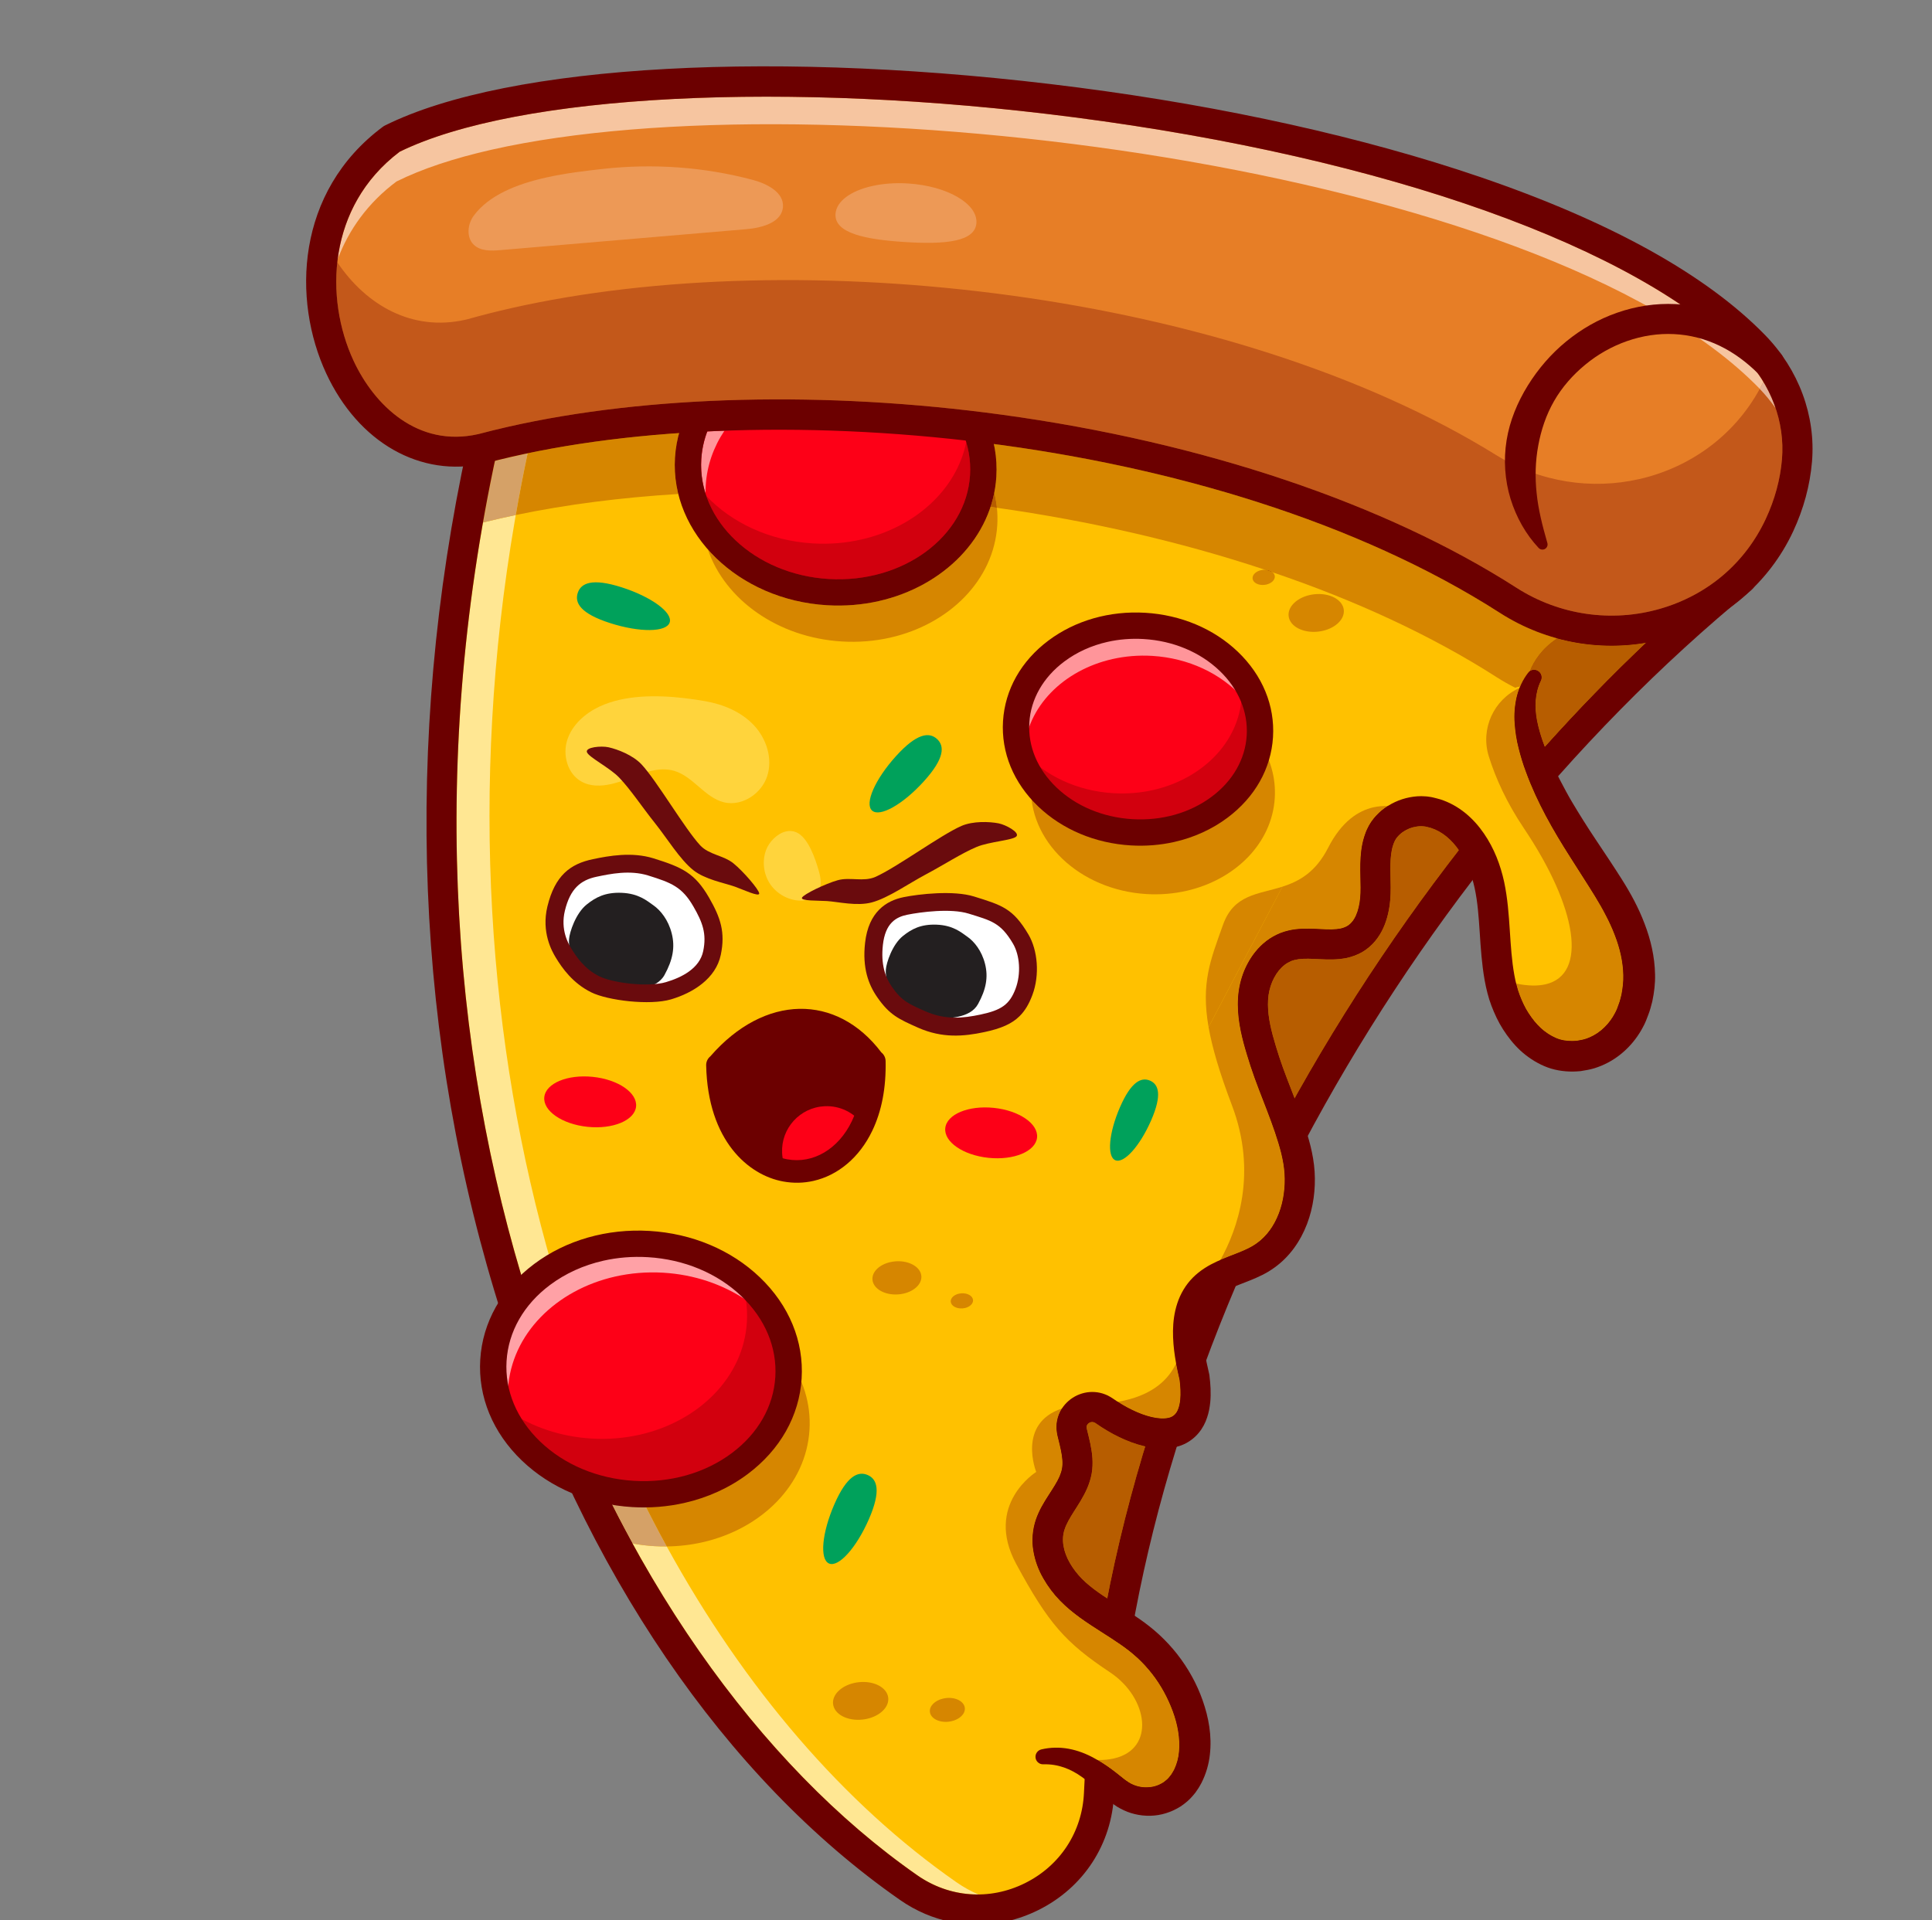 <svg clip-rule="evenodd" fill-rule="evenodd" stroke-linejoin="round" stroke-miterlimit="2" viewBox="0 0 168 167"
     xmlns="http://www.w3.org/2000/svg">
    <rect x="0" y="0" width="168" height="167" fill="#808080" stroke="none"/>
    <g transform="matrix(.231 0 0 .233 -1540.98 -4198.05)">
        <path d="m6682.06 18030.2h722.396v715.743h-722.396z" fill="none"/>
        <g fill-rule="nonzero">
            <path d="m3011.21 1603.63c-76.1 38.07-152.01 82-226.66 131.07-61.11 40.14-121.4 83.76-180.31 130.39v.05c-318.55 252.1-597.32 593.73-749.95 964.58-28.76 69.7-53 140.47-72.2 211.84-34.24 127.1-195.39 166.56-283.97 69.17-131.17-144.17-231.75-337.26-292.73-560.59-7.34-26.71-14.05-53.82-20.19-81.38-87.35-390.92-57.78-862.59 132.08-1323.74 13.73-33.4 28.29-66.82 43.78-100.09 636.61-197.2 1167.5 74.06 1650.15 558.7z"
                  fill="#ffc100"
                  transform="matrix(.267 -.06 .06 .264 6426.311 17990.647)"/>
            <path d="m1362.92 1047.06c-14.81 31.88-29.36 65.17-43.24 98.95-178.64 433.9-225.51 903.46-131.95 1322.18 6.15 27.61 12.93 54.95 20.16 81.26 60.86 222.88 161.88 416.36 292.15 559.54 40.85 44.91 100.48 63.19 159.52 48.9 59.29-14.35 104.16-58.09 120.03-117 18.94-70.42 43.27-141.8 72.31-212.15 146.09-354.98 412.38-697.63 749.87-964.95l.87-.73c58.89-46.63 119.61-90.54 180.49-130.52 73.74-48.47 148.98-92.07 223.72-129.62-553.47-554.69-1075.99-731.319-1643.93-555.86zm257.07 2120.78c-46.7 0-91.08-19.41-123.78-55.36-130.82-143.78-232.25-338-293.32-561.66-7.25-26.39-14.05-53.81-20.22-81.5-93.78-419.75-46.82-890.41 132.21-1325.28 14.07-34.22 28.81-67.94 43.83-100.21l.48-1.04 1.1-.34c304.97-94.465 594.31-86.711 884.5 23.72 254.44 96.82 505.73 272.02 768.26 535.63l2.53 2.54-3.21 1.6c-75.6 37.83-151.77 81.88-226.4 130.93-60.45 39.7-120.75 83.29-179.25 129.56l-.87.74c-337.22 266.88-603.27 609.07-749.16 963.54-28.96 70.15-53.21 141.32-72.1 211.52-16.37 60.77-62.66 105.89-123.81 120.69-13.64 3.31-27.31 4.92-40.79 4.92z"
                  fill="#6c0000"
                  transform="matrix(.267 -.06 .06 .264 6426.311 17990.647)"/>
            <path d="m1589.64 3141.23c-28.74-6.26-55.25-21.41-76.19-44.44-121.1-133.08-219.55-316.57-281.71-533.18 9.06 3.92 18.52 7.34 28.32 10.2 5.57 1.62 11.14 3.03 16.7 4.23 61.5 214.58 159.85 400.2 286.97 539.9 8.08 8.89 16.77 16.65 25.91 23.29zm-424.53-952.4c-24.98-320.48 23.35-681.15 174.68-1044.24 8.27-.17 16.58-.26 25-.26 7.05 0 14.12.06 21.28.18-1.07 2.58-2.13 5.15-3.19 7.72-142.22 345.44-194.5 696.73-175.07 1015.6-15.34 5.31-29.7 12.37-42.7 21z"
                  fill="#ffe793"
                  transform="matrix(.267 -.06 .06 .264 6426.311 17990.647)"/>
            <path d="m2674.51 1681.53c-7.42-6.07-14.58-12.6-21.47-19.59-75.33-76.67-167.21-147.06-268.96-209.57-1.94-2.68-5.4-4.85-9.62-5.87-105.69-64.03-221.72-119.62-340.8-165.06.85-7.04 1.18-14.1 1.03-21.13 2.97-6.7 5.51-13.65 7.6-20.84 4.31-14.82 6.45-29.82 6.58-44.76 236.77 87.71 466.53 217.42 627.82 381.59 20.35 20.71 43.48 37.95 68.48 51.37-22.84 8.78-37.44 22.51-46.75 36.3-.77.36-1.5.82-2.19 1.38-5.63 4.66-10.64 10.15-14.91 16.17zm-1064.08-515.78c-78.02-12.76-153.56-20.01-224.36-21.24 10.99-26.5 22.52-53.01 34.61-79.44 65.02 1.07 135.48 7.49 209.22 18.99-5.32 9.97-9.67 20.57-12.92 31.74-4.81 16.53-6.91 33.3-6.55 49.95z"
                  fill="#d68600"
                  transform="matrix(.267 -.06 .06 .264 6426.311 17990.647)"/>
            <path d="m1339.79 1144.59c11.02-26.45 22.59-52.89 34.71-79.35 8.87-.22 17.83-.32 26.94-.32 6.35 0 12.78.05 19.24.15-12.09 26.43-23.62 52.94-34.61 79.44-7.16-.12-14.23-.18-21.28-.18-8.42 0-16.73.09-25 .26z"
                  fill="#d5a167"
                  transform="matrix(.267 -.06 .06 .264 6426.311 17990.647)"/>
            <path d="m1851.94 2782.14c-3.39-3.48-6.68-6.95-9.82-10.45-6.85-7.66-13.02-15.36-17.91-23.2-4.98-7.97-8.93-16.5-11.6-25.09-5.4-17.32-4.78-34.21 3.09-47.08 4.02-6.76 10.44-13.72 18.06-21.28 7.59-7.6 16.39-15.92 24.49-26.86 4.01-5.55 7.7-11.78 10.63-18.64 2.84-6.91 4.6-13.95 5.66-20.69 2.03-13.48 1.57-25.71 1.4-36.61l-.06-4.03-.02-1c0-.27-.01-.23.03-.37.05-.19.08-.38.09-.58-.02-.41.01-.78.17-1.04.06-.32.06-.66.27-.87.43-1.05 1.2-2.01 2.51-2.85 1.26-.81 2.97-1.31 4.49-1.31h.08c1.57.02 2.82.42 3.98 1.21.29.19.64.32.88.7.15.15.3.29.46.42.12.1.1.03.33.27l.77.84c2.05 2.23 4.09 4.47 6.23 6.61 4.21 4.35 8.66 8.47 13.21 12.51 9.23 7.94 19.01 15.4 30.11 21.72 3 1.7 6.08 3.36 9.28 4.9-36.16 63.73-68.51 128.13-96.81 192.77zm402.57-615.69c-2.96-20.57-6.33-40.83-8.11-60.15-1.86-21.17-3.47-41.62-1.51-60.29.98-9.25 2.91-18.35 5.85-26.21 3-7.79 7.27-15.32 12.64-21.5 5.28-6.3 11.61-11.22 18.13-14.27 3.26-1.58 6.61-2.44 9.95-3.1 1.92-.29 3.93-.43 6.05-.43 1.52 0 3.09.07 4.73.21 8.02.8 17.24 3.35 27.82 6.35 10.47 2.9 22.54 6.3 36.88 6.65h.42c7.09 0 14.61-.93 21.93-3.16 7.47-2.36 14.52-6.12 20.53-10.7 12.18-9.27 20-21.11 25.66-32.67 2.85-5.84 5.14-11.73 7.03-17.63 1.9-5.85 3.45-11.99 4.65-17.47 2.44-11.1 4.25-21.56 6.6-30.99 2.35-9.42 5.18-17.85 9.18-24.63.47-.88.99-1.71 1.54-2.49.53-.78 1.07-1.72 1.53-2.19.85-1.2 1.92-2.3 3.01-3.41 2.32-2.13 5.1-4.05 8.21-5.65 5.82-2.87 12.8-4.57 19.59-4.57.56 0 1.12.01 1.67.03 3.65.1 7.24.61 10.45 1.66.85.19 1.6.52 2.36.82.77.31 1.51.51 2.45 1.06 1.76.96 3.59 1.79 5.34 2.77 13.61 7.94 23.97 21.75 30.64 38.28-104.71 86.37-204.29 181.86-295.22 283.68z"
                  fill="#b75d00"
                  transform="matrix(.267 -.06 .06 .264 6426.311 17990.647)"/>
            <path d="m1619.87 3185.99c-51.72 0-100.86-21.49-137.07-61.31-197.76-217.33-324.55-538.98-357.03-905.72-34.88-393.82 39.99-802.81 216.49-1182.76 4.83-10.38 17.13-14.89 27.53-10.06 10.37 4.82 14.88 17.14 10.06 27.52-382.872 824.17-222.6 1651.67 133.6 2043.13 36.32 39.93 89.36 56.18 141.84 43.48 52.75-12.77 92.67-51.68 106.79-104.1 78.56-291.8 244-587.08 478.44-853.93 218.49-248.69 488.9-460.76 761.43-597.17 10.23-5.12 22.68-.97 27.81 9.26 5.12 10.23.97 22.68-9.26 27.8-577.08 288.83-1066.72 861.42-1218.4 1424.82-18.12 67.27-69.36 117.21-137.05 133.6-15.11 3.65-30.25 5.44-45.18 5.44z"
                  fill="#6c0000"
                  transform="matrix(.267 -.06 .06 .264 6426.311 17990.647)"/>
            <path d="m2733 2151.79c-17.01 24.35-44.02 40.66-73.72 41.1-62.28.92-92.24-60.79-93.3-115.63-.06-2.35-.06-4.7-.01-7.03.52-43.62 13.15-86.53 14.62-130.25 1.71-47.81-14.5-101.86-58.98-121.6-8.89-3.94-19.05-5.42-29.09-4.65-17.13 1.3-33.89 9.2-43.51 22.79-14.64 20.8-16.84 47.45-22.78 72.12-5.86 24.37-18.47 50.45-42.29 58.15-16.53 5.34-33.45.52-50.57-4.3-13.16-3.71-26.45-7.42-39.76-6.51-30.09 2.12-54.13 28.3-63.38 56.99-9.25 28.68-6.76 59.7-4.18 89.75 3.9 46.13 19.73 111.19 13.76 157.07-5.99 45.93-32.74 92.08-76.34 107.57-28.85 10.22-62.52 6.52-88.21 23.03l-.05.05s-.12.09-.34.22c-1.23.8-2.42 1.61-3.55 2.48-.18.13-.35.27-.57.4-31.93 24.53-34.98 72.67-34.5 113.84-9.14 105.98-86.54 67.67-131.33 17.62-4.42-4.92-9.84-7.75-15.44-8.89-16.07-3.22-33.76 7.97-33.91 26.81-.01.16-.04.37 0 .53.22 18.36 1.62 37.44-5.46 54.43-11.18 26.81-40.77 41.9-54.13 67.69-16.53 31.9-3.82 71.76 17.55 100.63 21.33 28.87 50.51 51.15 72.52 79.47 24.98 32.14 40.07 71.73 42.85 112.32 2.34 33.77-5.15 70.62-30.8 93.03-27.49 23.92-70.02 17.27-91.14-12.46-13.49-18.99-27.26-36.92-44.23-49.47-12.86-9.54-27.53-15.95-45.26-17.32l-6.68-398.37 449.78-528.79 141.54-166.44 162.71-191.26 101.31-5.28 56.55-.04 73.23-.09c-35.27 34.59-12.8 107.51-3.58 156 9.25 48.55 31.85 93.35 47.98 140.04 19.6 56.88 29.37 121.68-7.31 174.25z"
                  fill="#ffc100"
                  transform="matrix(.267 -.06 .06 .264 6426.311 17990.647)"/>
            <path d="m1717.84 2965.29c12.35-.16 25.15 2.42 36.85 7.45 11.73 5.03 22.29 12.22 31.35 20.33 9.16 8.05 17.2 16.81 24.53 25.72 3.67 4.43 7.24 8.94 10.68 13.31 2.69 2.94 5.31 5.91 8.54 8.16 6.2 4.79 13.7 7.73 21.25 8.69 7.55 1.29 15.14.05 21.78-2.59 3.27-1.5 6.42-3.2 9.16-5.56l2.12-1.68 2.15-2.12c1.51-1.32 2.67-3.03 4.06-4.48 4.97-6.44 9.05-13.94 11.69-22.45 2.73-8.45 4.32-17.63 4.9-27.09.64-9.47.18-19.04-1.1-28.89-2.58-19.52-7.98-38.79-16.4-56.68-4.2-8.94-9.11-17.54-14.67-25.68-5.54-8.12-11.75-15.76-18.76-23.41-13.92-15.33-30.3-30.4-45.97-48.13-7.75-8.89-15.41-18.51-22.09-29.49-6.59-10.83-11.88-22.55-15.7-35.06-3.83-12.47-5.83-26.04-4.96-40.08.67-13.99 5.22-28.53 12.64-40.85 7.46-12.18 16.52-21.25 24.55-29.21 8.07-7.91 15.31-14.93 20.35-21.77 4.98-6.97 7.49-12.74 8.79-21.24 1.31-8.38 1.16-18.35.93-29.49l-.07-4.25-.02-1.07c0-.43-.02-1.15.03-1.7l.27-3.55c.15-2.35.5-4.71 1.18-7.09.57-2.38 1.22-4.72 2.29-6.98 3.77-9.16 10.59-16.89 18.62-21.9 8.04-5.06 17.3-7.72 26.78-7.71 9.46-.02 19.22 2.91 27.16 8.35 1.99 1.35 3.94 2.76 5.58 4.42l2.54 2.45 1.15 1.17.63.68c1.69 1.83 3.36 3.68 5.13 5.44 3.46 3.59 7.12 6.97 10.83 10.26 7.48 6.44 15.38 12.42 23.49 17.01 8.04 4.66 16.45 8.08 23.57 9.12 3.55.54 6.73.59 9.2 0 2.51-.55 4.47-1.47 6.46-2.98 3.96-2.83 7.94-9.36 10.64-17.53 2.7-8.24 4.31-17.81 5.21-27.69l-.08 2.02c-.19-22.11.31-45.18 5.93-69.12 2.86-11.92 7.15-24.14 14.1-35.74 6.86-11.56 16.75-22.31 28.62-29.83 11.99-7.61 24.95-11.78 36.71-14.28 11.84-2.57 22.85-3.8 32.83-5.47 10.03-1.64 18.92-3.55 26.46-6.86 7.71-3.21 14.93-7.79 21.46-13.51 13.06-11.44 23.34-27.27 29.83-44.71 3.28-8.71 5.69-17.81 7.16-27.02 1.47-9.13 1.9-18.48 1.75-28.43-.49-19.87-3.07-40.57-6.09-61.55-2.97-21.07-6.62-42.3-8.73-64.95-1.84-21.56-3.91-44.19-1.45-68.34 1.31-12.1 3.71-24.2 8.29-36.49 4.7-12.22 11.2-23.66 19.86-33.75 8.55-10.1 19.35-18.97 32.3-25.02 6.45-3.05 13.52-5.11 20.73-6.38 7.33-1.16 14.58-1.17 21.34-.57 13.39 1.39 24.9 4.9 34.98 7.69 10.15 2.91 19.08 4.99 26.28 5.13 7.09-.06 12.26-1.56 17.29-5.42 5.06-3.73 9.75-10.12 13.45-17.78 1.88-3.81 3.5-7.95 4.88-12.28 1.41-4.37 2.51-8.64 3.61-13.65 2.2-9.88 4.03-20.6 6.85-32.03 2.85-11.37 6.66-23.62 13.54-35.43.82-1.47 1.72-2.93 2.69-4.36.97-1.45 1.79-2.82 3.08-4.4 2.32-3.15 4.93-5.96 7.67-8.63 5.55-5.19 11.72-9.36 18.17-12.63 12.96-6.37 26.93-9.37 41.08-8.9 7.07.2 14.22 1.23 21.25 3.44 1.77.46 3.51 1.13 5.24 1.82 1.74.67 3.54 1.35 4.95 2.12 2.99 1.53 6.03 3 8.95 4.66 11.66 6.81 21.7 16.08 29.71 26.34 8.04 10.3 14.11 21.59 18.69 33.12 9.16 23.14 12.56 47.15 12.4 70.92-.3 23.58-3.73 45.7-7.06 67.03-3.35 21.29-6.63 41.77-7.43 61.57-.21 4.92-.26 9.89-.09 14.62l.35 7 .8 6.97c1.34 9.23 3.24 18.47 6.48 27.06 3.18 8.57 7.08 16.77 12 23.91 4.98 7.05 10.77 13.09 17.21 17.76 6.41 4.76 13.73 7.48 21.41 9.17 1.97.28 3.88.79 5.88.99l6.12.25c4.08.23 8.04-.21 12-.96 15.83-2.91 30.81-12.23 41.65-25.27 2.79-3.17 5.08-6.74 7.48-10.67 2.58-3.71 4.36-7.85 6.48-11.81 3.53-8.25 6.62-16.73 8.37-25.73 3.66-17.91 3.59-37.13.68-56.49-1.35-9.69-3.44-19.42-6.02-29.12-2.48-9.74-5.5-19.37-8.8-29.19-6.78-19.92-14.3-39.93-21.47-60.36-14.65-40.72-27.89-83.64-33.55-128.03-1.62-11.11-2.37-22.48-2.66-33.95-.39-11.45.47-23.2 2.23-34.89 1.69-11.71 5.32-23.52 10.64-34.61 5.4-11.06 13.11-21.26 22.57-29.08 4.43-3.65 10.98-3.03 14.64 1.4 3.17 3.84 3.12 9.28.16 13.04l-.28.35c-11.58 14.73-16.33 32.86-17.03 52.15-.55 19.33 2.14 39.41 6.39 59.45 1.97 10.04 4.58 20.09 7.24 30.13 2.7 10.11 5.39 20.1 8.58 29.94 6.37 19.75 13.37 39.55 21.01 59.45 7.61 19.91 15.41 40.03 22.72 60.7 7.47 21.06 13.8 43.19 17.02 66.36 3.38 23.06 3.7 47.48-1.31 71.68-2.38 12.11-6.64 23.95-11.82 35.3-2.92 5.53-5.61 11.2-9.15 16.33-3.26 5.19-6.92 10.61-11.25 15.5-16.81 19.72-40.44 34.47-67.04 39.08-6.59 1.16-13.4 1.81-20.05 1.5l-9.96-.52c-3.33-.36-6.68-1.1-10-1.69-13.2-2.85-26.32-8.19-37.22-16.27-10.94-7.97-20.01-17.78-27.31-28.34-7.21-10.63-12.51-22-16.7-33.58-4.2-11.59-6.7-23.51-8.42-35.5l-1.02-9.03-.48-9.09c-.2-6-.13-11.78.11-17.59 2.07-46.28 14.14-88.15 14.46-127.31.18-19.11-2.74-38.42-9.48-55.26-6.66-16.86-17.13-30.98-30.95-39.04-1.75-.98-3.58-1.81-5.34-2.77-.94-.55-1.68-.75-2.45-1.06-.76-.3-1.51-.63-2.36-.82-3.21-1.05-6.8-1.56-10.45-1.66-7.31-.31-14.96 1.44-21.26 4.54-3.11 1.6-5.89 3.52-8.21 5.65-1.09 1.11-2.16 2.21-3.01 3.41-.46.47-1 1.41-1.53 2.19-.55.78-1.07 1.61-1.54 2.49-4 6.78-6.83 15.21-9.18 24.63-2.35 9.43-4.16 19.89-6.6 30.99-1.2 5.48-2.75 11.62-4.65 17.47-1.89 5.9-4.18 11.79-7.03 17.63-5.66 11.56-13.48 23.4-25.66 32.67-6.01 4.58-13.06 8.34-20.53 10.7-7.47 2.27-15.13 3.19-22.35 3.16-14.34-.35-26.41-3.75-36.88-6.65-10.58-3-19.8-5.55-27.82-6.35-3.93-.33-7.49-.28-10.78.22-3.34.66-6.69 1.52-9.95 3.1-6.52 3.05-12.85 7.97-18.13 14.27-5.37 6.18-9.64 13.71-12.64 21.5-2.94 7.86-4.87 16.96-5.85 26.21-1.96 18.67-.35 39.12 1.51 60.29 1.86 20.14 5.44 41.29 8.48 62.76 3.07 21.52 5.92 43.52 6.5 66.63.2 11.51-.3 23.7-2.26 35.78-1.92 12-5.03 23.76-9.32 35.15-8.54 22.71-22.02 44.25-41.28 61.21-9.61 8.43-20.71 15.56-32.83 20.6-12.22 5.23-24.56 7.66-35.69 9.49-11.21 1.84-21.57 3.06-30.73 5.08-9.21 1.94-16.91 4.75-23.13 8.66-12.55 7.83-20.55 22.33-24.81 40.35-4.29 17.97-5.03 38.22-4.79 58.98v.13c.01.63-.02 1.28-.07 1.9-1.13 12.09-3.02 24.45-7.19 37.22-2.21 6.4-4.82 12.88-8.84 19.31-3.79 6.4-9.06 12.79-15.88 17.99-6.73 5.23-15.04 9.02-23.34 10.71-8.35 1.77-16.4 1.48-23.73.38-14.76-2.31-26.97-7.88-38.02-14.16-11.1-6.32-20.88-13.78-30.11-21.72-4.55-4.04-9-8.16-13.21-12.51-2.14-2.14-4.18-4.38-6.23-6.61l-.77-.84c-.23-.24-.21-.17-.33-.27-.16-.13-.31-.27-.46-.42-.24-.38-.59-.51-.88-.7-1.16-.79-2.41-1.19-3.98-1.21-1.54-.02-3.29.49-4.57 1.31-1.31.84-2.08 1.8-2.51 2.85-.21.21-.21.55-.27.87-.16.26-.19.63-.17 1.04-.01.2-.04.39-.09.58-.04.14-.03.1-.03.37l.02 1 .06 4.03c.17 10.9.63 23.13-1.4 36.61-1.06 6.74-2.82 13.78-5.66 20.69-2.93 6.86-6.62 13.09-10.63 18.64-8.1 10.94-16.9 19.26-24.49 26.86-7.62 7.56-14.04 14.52-18.06 21.28-7.87 12.87-8.49 29.76-3.09 47.08 2.67 8.59 6.62 17.12 11.6 25.09 4.89 7.84 11.06 15.54 17.91 23.2 13.7 15.27 30.11 29.93 46.04 47.16 7.92 8.59 15.73 18.08 22.65 28.19 6.92 10.08 13.01 20.7 18.23 31.72 10.37 22.07 17.36 45.77 20.11 70.08 2.82 24.21 1.91 49.99-6.79 74.95-4.26 12.46-10.92 24.66-19.8 35.4-2.39 2.56-4.57 5.29-7.22 7.62l-3.86 3.58-4.4 3.42c-5.91 4.53-12.66 7.95-19.58 10.63-14.01 4.99-29.18 6.28-43.35 3.34-14.19-2.86-27.44-9.4-38.12-18.86-5.47-4.59-10.03-10.13-14.05-15.92-2.99-4.6-5.88-9.05-8.87-13.42-6-8.68-12.06-16.99-18.67-24.39-13.14-14.97-28.81-25.44-48.22-29.24l-.25-.05c-5.64-1.1-9.31-6.57-8.21-12.21.97-4.91 5.26-8.34 10.08-8.4z"
                  fill="#6c0000"
                  transform="matrix(.267 -.06 .06 .264 6426.311 17990.647)"/>
            <path d="m2024.88 1234.41c-26.62 91.53-135.61 140.31-243.44 108.95s-173.66-130.97-147.05-222.5c26.62-91.53 135.6-140.306 243.43-108.95 107.83 31.35 173.67 130.97 147.06 222.5z"
                  fill="#fd0017"
                  transform="matrix(.267 -.06 .06 .264 6426.311 17990.647)"/>
            <path d="m1647.11 1173.67c-1.35-15.88.1-31.96 4.69-47.75 3.73-12.81 9.3-24.68 16.44-35.48 7.71 1.37 15.47 2.79 23.25 4.26-19.37 18.38-33.89 41.22-41.56 67.6-1.1 3.78-2.04 7.57-2.82 11.37z"
                  fill="#ff959a"
                  transform="matrix(.267 -.06 .06 .264 6426.311 17990.647)"/>
            <path d="m1851.27 1423.58c-21.52 0-43.71-3.06-65.86-9.5-85.27-24.83-144.33-92.3-152.08-164.74 27.59 50.73 78.35 92.62 143.05 111.43 23.73 6.9 47.53 10.17 70.66 10.17 75.5 0 143.77-34.91 178.32-92.64 2.78 1.04 5.53 2.09 8.3 3.14-.95 7.92-2.56 15.83-4.84 23.68-21.16 72.71-94.3 118.46-177.55 118.46z"
                  fill="#d68600"
                  transform="matrix(.267 -.06 .06 .264 6426.311 17990.647)"/>
            <path d="m2033.66 1281.44c-2.77-1.05-5.52-2.1-8.3-3.14 3.46-5.77 6.57-11.78 9.33-17.99.15 7.03-.18 14.09-1.03 21.13z"
                  fill="#b75d00"
                  transform="matrix(.267 -.06 .06 .264 6426.311 17990.647)"/>
            <path d="m1847.3 1334.72c-19.85 0-40.35-2.82-60.79-8.77-77.79-22.62-131.9-83.77-139.07-148.91 26.03 43.72 71.43 79.61 128.68 96.25 22.16 6.44 44.37 9.5 65.89 9.5 75.52 0 142.7-37.62 170.32-98.92 1.03 15.14-.49 30.44-4.86 45.48-18.83 64.73-84.84 105.37-160.17 105.37z"
                  fill="#d2000e"
                  transform="matrix(.267 -.06 .06 .264 6426.311 17990.647)"/>
            <path d="m2024.88 1234.41h.05zm-212.91-213.86c-75.33 0-141.34 40.64-160.17 105.37-23.78 81.78 36.65 171.52 134.71 200.03 98.05 28.52 197.17-14.82 220.96-96.6 23.78-81.79-36.65-171.52-134.71-200.03-20.44-5.95-40.94-8.77-60.79-8.77zm35.07 350.39c-23.13 0-46.93-3.27-70.66-10.17-117.26-34.1-188.76-143.99-159.4-244.97 29.37-100.98 148.64-155.4 265.91-121.301 117.25 34.091 188.76 143.991 159.4 244.971-23.43 80.55-104.07 131.47-195.25 131.47z"
                  fill="#6c0000"
                  transform="matrix(.267 -.06 .06 .264 6426.311 17990.647)"/>
            <path d="m1491.05 2388.26c-26.61 91.53-135.6 140.31-243.43 108.95-107.83-31.35-173.67-130.97-147.05-222.5 26.61-91.53 135.6-140.31 243.43-108.95 107.83 31.35 173.67 130.97 147.05 222.5z"
                  fill="#fd0017"
                  transform="matrix(.267 -.06 .06 .264 6426.311 17990.647)"/>
            <path d="m1325.99 2583.33c-16.14 0-32.64-1.72-49.23-5.29-7.38-25.74-14.24-51.96-20.54-78.5 19.29 4.85 38.55 7.17 57.29 7.17 7.17 0 14.26-.34 21.25-1 67.15-6.38 124.92-42.95 149.61-99.08 2.6-5.91 4.84-12.04 6.68-18.37 2.66-9.13 4.39-18.34 5.26-27.55 13.99 33.04 17.35 69.17 7.16 104.13-21.11 72.74-94.26 118.49-177.48 118.49z"
                  fill="#d68600"
                  transform="matrix(.267 -.06 .06 .264 6426.311 17990.647)"/>
            <path d="m1276.76 2578.04c-5.56-1.2-11.13-2.61-16.7-4.23-9.8-2.86-19.26-6.28-28.32-10.2-7.57-26.37-14.59-53.2-21.06-80.51 11.65 5.6 23.99 10.35 36.94 14.11 2.87.84 5.73 1.61 8.6 2.33 6.3 26.54 13.16 52.76 20.54 78.5z"
                  fill="#d5a167"
                  transform="matrix(.267 -.06 .06 .264 6426.311 17990.647)"/>
            <path d="m1231.74 2563.61c-9.2-3.98-18-8.49-26.35-13.47-7.33-26.69-14.04-53.78-20.18-81.33 8.06 5.22 16.56 10 25.47 14.29 6.47 27.31 13.49 54.14 21.06 80.51z"
                  fill="#6c0000"
                  transform="matrix(.267 -.06 .06 .264 6426.311 17990.647)"/>
            <path d="m1313.51 2506.71c-18.74 0-38-2.32-57.29-7.17-2.87-.72-5.73-1.49-8.6-2.33-12.95-3.76-25.29-8.51-36.94-14.11-8.91-4.29-17.41-9.07-25.47-14.29-.01-.01-.01-.02-.01-.03 2.1 1.35 4.23 2.69 6.38 3.98 16.96 10.25 35.76 18.55 56.05 24.43 22.17 6.45 44.38 9.52 65.92 9.52h.05c7.14 0 14.2-.34 21.16-1-6.99.66-14.08 1-21.25 1zm170.86-100.08c2.45-5.57 4.58-11.34 6.35-17.29l.01-.01c.1-.35.2-.7.31-1.05 1.59-5.46 2.85-10.94 3.78-16.42.64-3.72 1.13-7.45 1.48-11.18 0 .01 0 .02.01.03-.87 9.21-2.6 18.42-5.26 27.55-1.84 6.33-4.08 12.46-6.68 18.37z"
                  fill="#d2000e"
                  transform="matrix(.267 -.06 .06 .264 6426.311 17990.647)"/>
            <path d="m1336.39 2505.55c66.13-6.8 122.94-42.91 147.64-98.14-24.68 55.24-81.5 91.35-147.64 98.14zm153.59-204.74c-.01-.02-.02-.04-.02-.06 0 .02.01.04.02.06zm-.08-.25c-.02-.07-.04-.14-.06-.21.02.07.04.14.06.21zm-.07-.24c-4.29-13.9-10.45-27.39-18.28-40.19-4.48-7.35-9.51-14.46-15.06-21.29v-.02c15.23 18.77 26.59 39.64 33.34 61.5z"
                  fill="#d68600"
                  transform="matrix(.267 -.06 .06 .264 6426.311 17990.647)"/>
            <path d="m1313.6 2506.71h-.05c-21.53 0-43.76-3.07-65.92-9.52-20.28-5.9-39.07-14.21-56.05-24.43-2.16-1.3-4.29-2.64-6.38-4v.02c-36.65-23.75-64.11-56.58-78.71-92.93-1-9.16-1.19-18.39-.51-27.62 26.12 27.72 61.27 49.76 102.56 61.75 22.17 6.46 44.41 9.52 65.95 9.52 83.25 0 156.35-45.74 177.51-118.48 2.95-10.09 4.75-20.28 5.5-30.47 16.8 17.84 29.88 38.05 38.48 59.49-2.67-24.35-11.12-48.13-24.43-69.91 7.83 12.8 13.99 26.29 18.28 40.19 0 .01 0 .02.01.03.02.07.04.14.06.21.02.06.04.13.06.19 0 .02.01.04.02.06 5.93 19.44 8.21 39.67 6.32 59.87-.01-.02-.02-.05-.04-.07-.32 3.75-.81 7.5-1.44 11.25-.94 5.49-2.2 10.97-3.78 16.42-.11.35-.21.7-.31 1.05l-.01.01c-1.85 6.23-4.1 12.26-6.69 18.07-24.7 55.23-81.51 91.34-147.64 98.14-7.49.77-15.09 1.16-22.79 1.16z"
                  fill="#d2000e"
                  transform="matrix(.267 -.06 .06 .264 6426.311 17990.647)"/>
            <path d="m1313.56 2506.71h.04zm-.01 0c-21.54 0-43.75-3.07-65.92-9.52 22.16 6.45 44.39 9.52 65.92 9.52zm-121.97-33.95c-2.15-1.29-4.28-2.63-6.38-3.98v-.02c2.09 1.36 4.22 2.7 6.38 4zm299.14-83.42.01-.01zm4.1-17.48c.63-3.75 1.12-7.5 1.44-11.25.02.02.03.05.04.07-.35 3.73-.84 7.46-1.48 11.18z"
                  fill="#b30007"
                  transform="matrix(.267 -.06 .06 .264 6426.311 17990.647)"/>
            <path d="m1106.49 2375.89c-12.97-32.27-15.8-67.29-5.93-101.18.07-.21.13-.42.19-.63-.06.21-.12.42-.18.63-9.86 33.91-7.03 68.93 5.92 101.18z"
                  fill="#82f9fe"
                  transform="matrix(.267 -.06 .06 .264 6426.311 17990.647)"/>
            <path d="m1456.49 2238.86c-26.85-33.06-65.72-59.5-112.49-73.1-16.03-4.66-32.07-7.55-47.87-8.79 15.79 1.24 31.83 4.13 47.84 8.78 46.79 13.59 85.67 40.03 112.52 73.09z"
                  fill="#ffe793"
                  transform="matrix(.267 -.06 .06 .264 6426.311 17990.647)"/>
            <path d="m1106.49 2375.89c-12.95-32.25-15.78-67.27-5.92-101.18.06-.21.12-.42.18-.63 21.4-72.35 94.36-117.82 177.37-117.82 5.96 0 11.96.23 18.01.71 15.8 1.24 31.84 4.13 47.87 8.79 46.77 13.6 85.64 40.04 112.49 73.1 1.42 10.49 1.79 21.09 1.01 31.69-26.14-27.75-61.3-49.78-102.61-61.81-22.14-6.43-44.35-9.49-65.86-9.49-83.26 0-156.4 45.74-177.55 118.46-2.95 10.12-4.75 20.32-5.5 30.52-3.46-3.68-6.77-7.45-9.9-11.32 1.81 13.25 5.33 26.31 10.41 38.94z"
                  fill="#ffa1a6"
                  transform="matrix(.267 -.06 .06 .264 6426.311 17990.647)"/>
            <path d="m1106.49 2375.85c-5.08-12.63-8.6-25.69-10.41-38.94 3.13 3.87 6.44 7.64 9.9 11.32-.68 9.23-.49 18.46.51 27.62z"
                  fill="#f19ea2"
                  transform="matrix(.267 -.06 .06 .264 6426.311 17990.647)"/>
            <path d="m1471.55 2260.13c-4.48-7.34-9.51-14.45-15.06-21.27v-.02c5.55 6.83 10.58 13.94 15.06 21.29z"
                  fill="#efcf95"
                  transform="matrix(.267 -.06 .06 .264 6426.311 17990.647)"/>
            <path d="m1495.98 2330.04c-8.6-21.44-21.68-41.65-38.48-59.49.78-10.6.41-21.2-1.01-31.69 5.55 6.82 10.58 13.93 15.06 21.27 13.31 21.78 21.76 45.56 24.43 69.91z"
                  fill="#f19ea2"
                  transform="matrix(.267 -.06 .06 .264 6426.311 17990.647)"/>
            <path d="m1277.94 2174.34c-27.59 0-54.41 5.49-78.71 16.36-41.04 18.37-69.89 50-81.25 89.07s-3.97 81.25 20.82 118.76c25.41 38.44 65.85 67.3 113.88 81.27 48.03 13.96 97.65 11.29 139.7-7.53 41.04-18.37 69.9-50 81.26-89.07s3.97-81.25-20.83-118.76c-25.4-38.44-65.85-67.3-113.87-81.27-20.28-5.9-40.85-8.83-61-8.83zm35.73 350.54c-23.56 0-47.53-3.4-71.12-10.26-56.26-16.36-103.86-50.49-134-96.1-30.76-46.54-39.77-99.41-25.39-148.87s50.34-89.25 101.26-112.05c49.89-22.32 108.36-25.61 164.64-9.25 56.27 16.36 103.87 50.49 134.01 96.1 30.75 46.54 39.77 99.41 25.39 148.87-14.38 49.47-50.34 89.26-101.26 112.05-28.99 12.97-60.87 19.51-93.53 19.51z"
                  fill="#6c0000"
                  transform="matrix(.267 -.06 .06 .264 6426.311 17990.647)"/>
            <path d="m2317.26 1669.07c-21.98 75.59-111.99 115.87-201.04 89.98-89.05-25.9-143.42-108.17-121.44-183.75 21.98-75.59 111.99-115.88 201.04-89.98 89.05 25.89 143.42 108.16 121.44 183.75z"
                  fill="#fd0017"
                  transform="matrix(.267 -.06 .06 .264 6426.311 17990.647)"/>
            <path d="m2171.96 1854.53c-17.78 0-36.12-2.52-54.42-7.84-89.03-25.93-143.42-108.21-121.41-183.75.73-2.43 1.45-4.81 2.36-7.12 16.55 44.09 55.95 82.3 108.74 100.38.06.02.12.04.18.06.03.01.06.02.08.03 2.79.95 5.63 1.85 8.5 2.69.08.02.15.04.23.07.1.02.19.05.28.08 3.77 1.09 7.54 2.06 11.3 2.91 14.43 3.28 28.81 4.85 42.84 4.85 35.21 0 68.23-9.9 94.42-27.64 22.84-15.46 40.49-36.88 49.83-62.87 9.7 25.74 11.54 53.42 3.69 80.3-17.45 60.07-77.85 97.85-146.62 97.85z"
                  fill="#d68600"
                  transform="matrix(.267 -.06 .06 .264 6426.311 17990.647)"/>
            <path d="m2170.64 1766.89c-14.03 0-28.41-1.57-42.84-4.85 14.43 3.28 28.79 4.85 42.82 4.85 4.13 0 8.21-.14 12.27-.41.25-.01.5-.03.75-.05h.02c.12-.01.23-.01.35-.02.02 0 .02 0 .04-.01.11 0 .22-.01.33-.02h.06c.11-.01.21-.02.32-.03h.07l.3-.03h.08c.1-.01.21-.02.31-.03h.08c.1-.01.19-.02.29-.03.03 0 .07 0 .1-.01.09 0 .19-.01.28-.02.04 0 .07-.01.1-.01.1-.01.19-.01.29-.02.03-.01.06-.01.1-.01l.27-.03c.04 0 .08 0 .12-.01.09 0 .18-.01.27-.02.03 0 .08-.01.11-.01.1-.01.18-.02.27-.03.04 0 .07 0 .1-.01.09 0 .19-.01.28-.02.04-.01.08-.01.11-.01l.27-.03c.05 0 .09-.01.13-.01.09-.01.17-.02.25-.03.06 0 .12-.01.17-.01.12-.01.23-.03.35-.04.08-.01.16-.01.24-.02.06-.01.12-.02.18-.02.07-.01.14-.02.21-.02.04-.01.1-.01.14-.02.08-.01.17-.02.25-.03.04 0 .09-.01.14-.01.08-.01.16-.02.24-.03.05 0 .1-.01.14-.01.08-.01.17-.02.25-.03.04-.01.09-.01.14-.02.08-.01.17-.02.25-.02.03-.01.08-.01.12-.02.09-.01.17-.02.26-.03.04 0 .08-.01.12-.01l.27-.03c.04-.01.08-.01.12-.02.09-.01.17-.02.26-.03.04-.01.09-.01.13-.02.08-.01.17-.02.26-.03.04 0 .07-.01.11-.01.1-.01.18-.02.28-.04.03 0 .07-.01.1-.01.1-.01.19-.02.29-.04.03 0 .06 0 .09-.01.1-.01.19-.02.29-.04.03 0 .07 0 .1-.01.1-.01.2-.02.3-.04.02 0 .05 0 .08-.01.1-.01.2-.03.31-.04.02 0 .04-.01.07-.01.1-.01.21-.03.32-.04.02 0 .04-.01.06-.01.11-.02.22-.03.32-.05h.07c.11-.02.23-.04.34-.05.01 0 .02-.01.03-.01.13-.01.25-.03.37-.05h.01c4.78-.69 9.47-1.56 14.1-2.61h.02c.11-.03.23-.06.35-.08.01-.01.01-.01.03-.01.11-.03.22-.05.34-.08.01 0 .02 0 .03-.01.12-.02.22-.05.34-.08.01 0 .02 0 .04-.01.11-.02.22-.05.33-.07.02-.01.03-.01.04-.01.11-.03.22-.05.33-.08.01 0 .03-.01.05-.01.1-.03.21-.05.32-.08.02 0 .03-.01.05-.01.1-.03.21-.05.31-.08.02 0 .04-.01.06-.01.11-.03.21-.05.31-.08.03 0 .04-.01.06-.01.1-.03.2-.05.3-.08.02 0 .06-.01.08-.02.1-.02.19-.04.29-.07.02 0 .05-.01.08-.02.09-.02.19-.05.28-.07.03-.01.05-.01.08-.02.11-.03.21-.05.32-.08.01 0 .03-.01.05-.01.1-.03.2-.06.3-.08.02-.01.04-.01.07-.02.11-.03.21-.05.32-.08.02-.01.03-.01.04-.01.12-.03.23-.06.35-.09.01-.01.03-.01.04-.02.12-.03.23-.06.34-.09.07-.01.13-.03.2-.05.05-.01.1-.03.16-.04.08-.02.16-.04.24-.06.04-.02.08-.03.11-.04.09-.02.18-.04.27-.07.02 0 .06-.01.09-.02.08-.02.17-.05.26-.07.03-.01.07-.02.1-.03.09-.03.19-.05.28-.08.02 0 .04-.01.07-.02.09-.02.19-.05.29-.08.02 0 .04-.01.06-.01.11-.03.2-.06.31-.09.01-.01.02-.01.04-.01.11-.03.21-.06.32-.09.01-.01.02-.01.03-.01 16.55-4.7 31.91-11.77 45.46-20.94-26.19 17.74-59.21 27.64-94.42 27.64zm-63.15-10.6c-.02-.01-.05-.02-.08-.03.03.01.05.02.08.03zm-.26-.09c-52.79-18.08-92.19-56.29-108.74-100.38.01-.01.01-.02.01-.03 12.8 34.08 39.24 64.66 74.97 85.15.02.01.05.02.07.04l.12.06c10.43 5.97 21.66 11.08 33.57 15.16z"
                  fill="#d2000e"
                  transform="matrix(.267 -.06 .06 .264 6426.311 17990.647)"/>
            <path d="m2125.29 1761.46c-2.93-.71-5.86-1.48-8.79-2.33-.09-.03-.19-.06-.28-.08-.08-.03-.15-.05-.23-.07-.78-.23-1.57-.47-2.35-.7.86.26 1.72.51 2.58.77 3.02.87 6.05 1.68 9.07 2.41zm-11.69-3.19c-.04-.02-.08-.03-.12-.04.04.01.08.02.12.04zm201.29-81.89v-.01c.86-2.4 1.65-4.83 2.37-7.3.84-2.88 1.56-5.77 2.18-8.66-.62 2.9-1.34 5.79-2.18 8.68-.72 2.46-1.51 4.9-2.37 7.29zm4.55-15.98c.01-.03.01-.05.02-.08-.01.03-.01.05-.02.08z"
                  fill="#d68600"
                  transform="matrix(.267 -.06 .06 .264 6426.311 17990.647)"/>
            <path d="m2170.62 1766.89c-14.84 0-30.06-1.76-45.33-5.43-3.02-.73-6.05-1.54-9.07-2.41-.86-.26-1.72-.51-2.58-.77-.02-.01-.02-.01-.04-.01-.04-.02-.08-.03-.12-.04-14.25-4.37-27.58-10.19-39.82-17.19-.05-.02-.08-.04-.12-.06-.02-.02-.05-.03-.07-.04-35.75-20.51-62.19-51.14-74.93-85.24-.01.03-.02.06-.04.09-2.56-6.84-4.58-13.82-6.01-20.88.78-5.32 1.93-10.65 3.41-15.94 21.23 37.22 59.34 67.88 107.69 81.94 18.29 5.31 36.64 7.84 54.42 7.84 68.77 0 129.17-37.78 146.62-97.85.09-.3.17-.6.26-.9 7.62 13.34 13.06 27.52 16.03 42.07-.39 2.75-.88 5.5-1.46 8.25-.01.03-.01.05-.02.08v.01c-.62 2.89-1.34 5.78-2.18 8.66-.72 2.47-1.51 4.9-2.37 7.3-.01-.03-.02-.06-.04-.09-14.82 41.45-50.75 71.28-95.25 83.91-.01 0-.03.01-.03.01-.11.03-.22.06-.32.09-.01 0-.03.01-.04.01-.1.03-.21.06-.31.09-.02 0-.04.01-.06.01-.1.03-.2.06-.29.08-.03.01-.05.02-.07.02-.1.03-.19.05-.28.08-.04.01-.07.02-.1.03-.09.02-.17.04-.26.07-.04.01-.06.01-.09.02-.09.03-.18.05-.27.07-.03.01-.07.02-.11.04-.09.02-.16.04-.24.06-.05.01-.11.03-.16.04-.07.02-.13.04-.2.05-.11.03-.23.06-.34.09-.01.01-.03.01-.04.02-.12.03-.23.06-.35.09-.01 0-.03 0-.04.01-.11.02-.21.05-.32.08-.02.01-.05.01-.07.02-.1.02-.2.05-.3.08-.02 0-.04 0-.05.01-.11.03-.21.05-.32.08-.02 0-.05.01-.08.02-.09.02-.19.05-.28.07-.03.01-.06.02-.08.02-.1.03-.19.05-.29.07-.02.01-.06.02-.08.02-.1.03-.2.05-.3.08-.02 0-.04.01-.06.01-.1.03-.2.05-.31.08-.02 0-.04.01-.06.01-.1.03-.21.05-.31.08-.02 0-.04.01-.05.01-.11.03-.22.05-.32.08-.02 0-.04.01-.05.01-.11.02-.22.05-.33.08-.01 0-.02 0-.04.01-.11.02-.22.05-.33.07-.01.01-.03.01-.04.01-.11.03-.22.06-.34.08-.01 0-.02.01-.03.01-.11.03-.23.05-.34.08-.01 0-.02 0-.03.01-.12.02-.24.05-.35.08h-.02c-4.62 1.05-9.33 1.92-14.1 2.61h-.01c-.12.02-.24.04-.37.05-.01 0-.02.01-.03.01-.12.01-.23.03-.34.05h-.07c-.1.02-.21.03-.32.05-.02 0-.04 0-.06.01-.11.01-.21.03-.32.04-.02 0-.05.01-.07.01-.1.01-.21.03-.31.04-.03.01-.06.01-.08.01-.1.02-.2.03-.3.04-.03.01-.07.01-.1.01-.09.02-.19.03-.29.04-.03.01-.06.01-.09.01-.1.02-.19.03-.29.04-.03 0-.07.01-.1.01-.09.02-.18.03-.28.04-.04 0-.07.01-.11.01-.09.01-.17.02-.26.03-.05.01-.09.01-.13.02-.09.01-.17.02-.26.03-.04.01-.08.01-.12.02-.09.01-.18.02-.27.03-.04 0-.07.01-.12.01-.09.01-.17.02-.26.03-.04.01-.08.01-.12.02-.09.01-.17.01-.25.02-.05.01-.1.01-.14.02-.09.01-.17.02-.25.03-.05 0-.09.01-.14.01-.08.01-.16.02-.24.03-.05 0-.09.01-.14.01-.09.01-.16.02-.25.03-.04.01-.09.01-.14.02-.07 0-.14.01-.21.02-.06 0-.12.01-.18.02-.08.01-.16.01-.24.02-.12.01-.23.03-.35.04-.05 0-.11.01-.17.01-.08.01-.16.02-.25.03-.04 0-.09.01-.13.01-.09.01-.18.02-.27.03-.04 0-.07 0-.11.01-.09.01-.18.02-.28.02-.03.01-.07.01-.1.01-.09.01-.18.02-.27.03-.03 0-.08.01-.11.01-.09.01-.18.02-.27.02-.04.01-.07.01-.12.01-.09.01-.18.02-.27.03-.03 0-.07 0-.1.01-.1.01-.19.01-.29.02-.03 0-.06.01-.1.01-.09.01-.18.02-.28.02-.04.01-.06.01-.1.01-.1.01-.19.02-.29.03h-.08c-.1.01-.21.02-.31.03h-.08c-.1.01-.2.02-.3.03h-.07c-.11.01-.21.02-.32.03h-.06c-.11.01-.22.02-.33.02-.01.01-.03.01-.04.01-.12.01-.24.01-.35.02h-.02c-.25.02-.5.04-.75.05-4.05.27-8.14.41-12.27.41z"
                  fill="#d2000e"
                  transform="matrix(.267 -.06 .06 .264 6426.311 17990.647)"/>
            <path d="m2127.8 1762.04c-3.76-.85-7.53-1.82-11.3-2.91 2.93.85 5.86 1.62 8.79 2.33.84.2 1.67.39 2.51.58zm-11.58-2.99c-.08-.03-.15-.05-.23-.07.08.02.15.04.23.07zm148.84-19.8c22.83-15.47 40.48-36.89 49.83-62.88v.01c-9.34 25.99-26.99 47.41-49.83 62.87z"
                  fill="#b75d00"
                  transform="matrix(.267 -.06 .06 .264 6426.311 17990.647)"/>
            <path d="m2170.62 1766.89c-14.03 0-28.39-1.57-42.82-4.85-.84-.19-1.67-.38-2.51-.58 15.27 3.67 30.49 5.43 45.33 5.43 4.13 0 8.22-.14 12.27-.41-4.06.27-8.14.41-12.27.41zm12.27-.41c.25-.01.5-.03.75-.05-.25.02-.5.04-.75.05zm.77-.05c.11-.01.23-.01.35-.02-.12.01-.23.01-.35.02zm.39-.03c.11 0 .22-.01.33-.02-.11.01-.22.02-.33.02zm.39-.02c.11-.01.21-.02.32-.03-.11.01-.21.02-.32.03zm.39-.03.3-.03c-.1.01-.2.02-.3.03zm.38-.03c.1-.01.21-.02.31-.03-.1.01-.21.02-.31.03zm.39-.03c.1-.01.19-.02.29-.03-.1.01-.19.02-.29.03zm.39-.04c.1 0 .19-.01.28-.02-.09.01-.19.02-.28.02zm.38-.03c.1-.01.19-.01.29-.02-.1.01-.19.01-.29.02zm.39-.03.27-.03c-.09.01-.18.02-.27.03zm.39-.04c.09 0 .18-.01.27-.02-.09.01-.18.02-.27.02zm.38-.03.27-.03c-.09.01-.17.02-.27.03zm.37-.04c.1 0 .19-.01.28-.02-.09.01-.19.02-.28.02zm.39-.03.27-.03c-.09.01-.18.02-.27.03zm.4-.04c.09-.01.17-.02.25-.03-.08.01-.16.02-.25.03zm.42-.04c.12-.01.23-.03.35-.04-.12.01-.23.03-.35.04zm.59-.06c.06-.01.12-.02.18-.02-.06 0-.12.01-.18.02zm.39-.04c.05-.01.1-.01.14-.02-.04.01-.1.01-.14.02zm.39-.05c.05 0 .09-.01.14-.01-.05 0-.1.01-.14.01zm.38-.04c.05 0 .09-.01.14-.01-.04 0-.09.01-.14.01zm.39-.04c.04-.01.09-.01.14-.02-.05.01-.1.01-.14.02zm.39-.04c.04-.01.08-.01.12-.02-.04.01-.09.01-.12.02zm.38-.05c.05 0 .08-.01.12-.01-.04 0-.08.01-.12.01zm.39-.04c.04-.01.08-.01.12-.02-.04.01-.08.01-.12.02zm.38-.05c.04-.01.08-.01.13-.02-.04.01-.09.01-.13.02zm.39-.05c.04 0 .07-.01.11-.01-.04 0-.07.01-.11.01zm.39-.05c.03 0 .07-.01.1-.01-.03 0-.07.01-.1.01zm.39-.05c.03 0 .06 0 .09-.01-.03.01-.06.01-.09.01zm.38-.05c.03 0 .07 0 .1-.01-.03.01-.07.01-.1.01zm.4-.05c.02 0 .05 0 .08-.01-.03.01-.06.01-.08.01zm.39-.05c.02 0 .05-.01.07-.01-.03 0-.05.01-.07.01zm.39-.05c.02-.01.04-.01.06-.01-.02 0-.04.01-.06.01zm.38-.06h.07zm.41-.05c.01 0 .02-.01.03-.01-.01 0-.02.01-.03.01zm.4-.06h.01zm14.11-2.61h.02zm.37-.08c.01-.01.02-.01.03-.01-.02 0-.02 0-.03.01zm.37-.09c.01 0 .02-.01.03-.01-.01.01-.02.01-.03.01zm.37-.09c.01 0 .03 0 .04-.01-.02.01-.03.01-.04.01zm.37-.08c.02-.01.03-.01.04-.01-.01 0-.02 0-.04.01zm.37-.09c.01 0 .03-.01.05-.01-.02 0-.04.01-.05.01zm.37-.09c.01 0 .03-.01.05-.01-.02 0-.03.01-.05.01zm.36-.09c.02 0 .04-.01.06-.01-.02 0-.04.01-.06.01zm.37-.09c.02 0 .04-.01.06-.01-.02 0-.03.01-.06.01zm.36-.09c.02 0 .06-.01.08-.02-.02.01-.06.02-.08.02zm.37-.09c.02 0 .05-.01.08-.02-.03.01-.06.02-.08.02zm.36-.09c.03-.01.06-.02.08-.02-.03.01-.05.01-.08.02zm.4-.1c.01-.01.03-.01.05-.01-.02 0-.04.01-.05.01zm.35-.09c.02-.01.05-.01.07-.02-.03.01-.05.01-.07.02zm.39-.1c.01-.01.03-.01.04-.01-.01 0-.02 0-.04.01zm.39-.1c.01-.01.03-.01.04-.02-.01.01-.03.01-.04.02zm.38-.11c.07-.01.13-.03.2-.05-.07.02-.13.04-.2.05zm.36-.09c.08-.02.15-.04.24-.06-.08.02-.16.04-.24.06zm.35-.1c.09-.02.18-.04.27-.07-.09.03-.18.05-.27.07zm.36-.09c.09-.03.17-.05.26-.07-.09.02-.18.05-.26.07zm.36-.1c.09-.03.18-.05.28-.08-.09.03-.19.05-.28.08zm.35-.1c.09-.02.19-.05.29-.08-.1.03-.2.06-.29.08zm.35-.09c.1-.03.21-.06.31-.09-.11.03-.2.06-.31.09zm.35-.1c.1-.03.21-.06.32-.09-.11.03-.21.06-.32.09zm.35-.1c44.5-12.63 80.43-42.46 95.25-83.91.02.03.03.06.04.09-9.35 25.99-27 47.41-49.83 62.88-13.55 9.17-28.91 16.24-45.46 20.94zm-145.94-19.15c-.04-.02-.08-.04-.12-.06.04.02.07.04.12.06zm-.19-.1c-35.73-20.49-62.17-51.07-74.97-85.15.02-.03.03-.06.04-.09 12.74 34.1 39.18 64.73 74.93 85.24z"
                  fill="#b30007"
                  transform="matrix(.267 -.06 .06 .264 6426.311 17990.647)"/>
            <path d="m2320.94 1652.19c-.01-.04-.01-.07-.02-.11 3.05-21.45.29-43.06-7.33-63.43-.01-.02-.02-.05-.03-.07s-.01-.02-.02-.04c-1.22-3.26-2.57-6.49-4.03-9.68v.01c-8.25-17.89-20.29-34.58-35.47-49.07 34.86 33.26 53.2 78.15 46.9 122.39zm-330.01-26.59c-2.15-16.64-1.03-33.64 3.83-50.31 8.35-28.66 26.46-52.23 50.59-69.06-24.13 16.83-42.24 40.41-50.57 69.07-4.85 16.67-5.98 33.65-3.85 50.3zm283.07-95.84c-.03-.02-.06-.05-.09-.08.03.03.06.05.09.08z"
                  fill="#ffe485"
                  transform="matrix(.267 -.06 .06 .264 6426.311 17990.647)"/>
            <path d="m2320.92 1652.08v-.01c3.03-21.45.28-43.06-7.33-63.42 7.62 20.37 10.38 41.98 7.33 63.43zm-328.43-17.16c-.64-3.09-1.16-6.2-1.56-9.32-2.13-16.65-1-33.63 3.85-50.3 8.33-28.66 26.44-52.24 50.57-69.07 26.43-18.42 60.1-28.75 96.03-28.75 17.78 0 36.12 2.53 54.42 7.85 30.74 8.93 57.35 24.58 78.11 44.35.03.03.06.06.09.08.01.01.03.03.04.04 15.18 14.49 27.22 31.18 35.47 49.07-.19 10.41-1.7 20.82-4.62 31.13-21.24-37.2-59.36-67.9-107.68-81.99-18.29-5.32-36.62-7.84-54.39-7.84-68.77 0-129.2 37.78-146.65 97.85-.09.32-.18.63-.27.95-2.17-3.8-4.16-7.66-5.97-11.59-.16 9.25.72 18.46 2.56 27.53zm321.07-46.34c-.01-.02-.01-.03-.02-.04.01.02.01.02.02.04z"
                  fill="#ff959a"
                  transform="matrix(.267 -.06 .06 .264 6426.311 17990.647)"/>
            <path d="m2313.59 1588.65c-.01-.02-.02-.05-.03-.07.01.02.02.05.03.07zm-.05-.11c-1.22-3.25-2.57-6.48-4.03-9.67v-.01c1.46 3.19 2.81 6.42 4.03 9.68z"
                  fill="#eec988"
                  transform="matrix(.267 -.06 .06 .264 6426.311 17990.647)"/>
            <path d="m2320.92 1652.07c-2.97-14.55-8.41-28.73-16.03-42.07 2.92-10.31 4.43-20.72 4.62-31.13 1.46 3.19 2.81 6.42 4.03 9.67.01.01.01.02.02.04s.02.05.03.07c7.61 20.36 10.36 41.97 7.33 63.42zm-328.43-17.16c-1.84-9.07-2.72-18.28-2.56-27.53 1.81 3.93 3.8 7.79 5.97 11.59-1.48 5.29-2.63 10.62-3.41 15.94z"
                  fill="#ee9296"
                  transform="matrix(.267 -.06 .06 .264 6426.311 17990.647)"/>
            <path d="m2141.26 1495.56c-22.34 0-44.04 4.44-63.71 13.24-33.03 14.79-56.24 40.2-65.36 71.56s-3.16 65.26 16.8 95.45c20.57 31.12 53.34 54.5 92.3 65.83 38.93 11.31 79.14 9.17 113.19-6.08 33.04-14.78 56.25-40.19 65.36-71.55h.01c9.12-31.37 3.15-65.26-16.8-95.45-20.57-31.13-53.35-54.51-92.3-65.83-16.46-4.79-33.14-7.17-49.49-7.17zm29.51 289.5c-19.76 0-39.85-2.86-59.61-8.61-47.19-13.72-87.12-42.36-112.42-80.65-25.92-39.22-33.51-83.81-21.37-125.57 12.14-41.75 42.46-75.32 85.37-94.53 41.89-18.75 90.95-21.51 138.14-7.79s87.11 42.37 112.42 80.65c25.92 39.22 33.51 83.82 21.36 125.57h.01c-12.14 41.76-42.46 75.33-85.37 94.53-24.35 10.9-51.12 16.4-78.53 16.4z"
                  fill="#6c0000"
                  transform="matrix(.267 -.06 .06 .264 6426.311 17990.647)"/>
            <path d="m3121.13 1461.7c-9.3 29.56-24.11 57.09-43.03 81.64-94.92 123.15-277.67 129.35-386.63 18.44-315.63-321.28-921.27-532.01-1330.41-516.85-200.24 1.09-246.82-346.733-27.65-444.237 373.45-91.135 1515.65 285.485 1765.22 693.437 30.75 50.29 40.19 111.36 22.5 167.57z"
                  fill="#e77e26"
                  transform="matrix(.267 -.06 .06 .264 6426.311 17990.647)"/>
            <path d="m2878.75 1619.86c-64.5 0-126.74-26.02-172.5-72.6-150.49-153.18-376.94-291.5-637.63-389.47-229.34-86.19-469.25-134.34-666.11-134.34-14.19 0-28.16.26-41.88.76h-.53c-85.15 0-130.73-70.656-145.01-136.946-9.16-42.597-7.58-91.611 7.99-137.157 25.96 66.87 79.6 116.32 154.43 116.32 1.17 0 2.34-.012 3.52-.036 19.92-1.046 40.37-1.564 61.17-1.564 406.41 0 972.12 196.893 1277.06 497.903 51.37 50.7 118.28 75.93 184.52 75.93 70.18 0 139.63-28.32 189.09-84.64 5.99 9.92 11.15 20.27 15.44 30.91 2.47 23.81.22 47.79-6.94 70.55-8.37 26.6-21.73 51.91-39.68 75.21-40.98 53.16-100.83 84.67-168.55 88.74-4.81.29-9.6.43-14.39.43z"
                  fill="#c3581a"
                  transform="matrix(.267 -.06 .06 .264 6426.311 17990.647)"/>
            <path d="m3092.87 1354.02c-.23-.38-.46-.76-.69-1.13-224.03-366.203-1167.39-707.195-1628.26-707.195-52.55 0-98.74 4.422-136.97 13.75-45.08 20.06-78.92 50.714-102.49 86.742 18.67-51.708 55.64-98.532 115.68-125.802 35.75-8.507 79.45-12.622 129.58-12.622 195.69 0 488.96 62.758 785.6 171.935 407.54 149.996 716.19 346.352 825.63 525.252 7.97 13.02 14.29 26.71 18.92 40.74-2.29 2.85-4.62 5.61-7 8.33z"
                  fill="#f6c5a0"
                  transform="matrix(.267 -.06 .06 .264 6426.311 17990.647)"/>
            <path d="m3108.31 1384.93c-4.29-10.64-9.45-20.99-15.44-30.91 2.38-2.72 4.71-5.48 7-8.33 4.24 12.87 7.07 26.02 8.44 39.24z"
                  fill="#e5b49a"
                  transform="matrix(.267 -.06 .06 .264 6426.311 17990.647)"/>
            <path d="m1402.51 1023.45c196.86 0 436.77 48.15 666.11 134.34 260.69 97.97 487.14 236.29 637.63 389.47 49.16 50.04 117.32 76.35 186.89 72.17 67.72-4.07 127.57-35.58 168.55-88.74 17.95-23.3 31.31-48.61 39.68-75.21l19.76 6.22-19.76-6.22c15.47-49.16 8.03-104.03-20.42-150.53-109.44-178.9-418.09-375.256-825.63-525.252-372.63-137.143-739.89-201.032-915.18-159.313-114.2 51.868-144.93 174.477-125.05 266.879 14.28 66.29 59.86 136.946 145.01 136.946h.53c13.72-.5 27.69-.76 41.88-.76zm1476.23 637.85c-75.61 0-148.47-30.46-202.05-85-327.52-333.39-937.5-524.67-1314.87-510.67-.39.02-.79.02-1.18.02h-.48c-90.59.01-163.37-66.483-185.58-169.665-23.4-108.703 13.69-253.4 150.41-314.226 1.13-.503 2.3-.903 3.51-1.196 184.74-45.083 554.16 17.82 941.13 160.247 191.68 70.546 368.49 154.372 511.28 242.415 161.73 99.705 274.57 200.675 335.39 300.095 34.7 56.73 43.67 124.02 24.6 184.6-9.84 31.27-25.44 60.9-46.39 88.07-47.69 61.88-120.19 100.08-198.88 104.81-5.64.33-11.28.5-16.89.5z"
                  fill="#6c0000"
                  transform="matrix(.267 -.06 .06 .264 6426.311 17990.647)"/>
            <path d="m3095.63 1333.5c-11.97-19-26.49-36.07-43.6-49.69-17.07-13.64-36.68-23.77-57.63-29.59-41.89-11.82-88.67-6.05-128.22 14.04-19.78 9.96-38.04 23.2-52.93 39.47-14.93 16.25-26.26 35.23-34.72 55.16-8.53 19.97-13.96 41.23-16.51 63.52-2.74 22.33-2.1 45.48-.68 70.07l.02.22c.22 3.9-2.76 7.25-6.66 7.47-2.74.16-5.21-1.27-6.51-3.48-13.09-22.27-20.77-48.03-22.88-74.77-2.02-26.73 2.22-54.43 12.37-79.81 10.15-25.45 26.25-48.13 45.14-67.38 18.92-19.26 40.78-35.5 64.83-47.53 24.02-12.03 50.12-20.13 77.03-23.11 26.86-3.05 54.49-1.15 80.81 6.21 26.33 7.29 51.15 20.12 72.36 37.1 21.29 16.95 38.91 37.82 53.04 60.34 6.09 9.69 3.16 22.48-6.53 28.57-9.7 6.08-22.48 3.15-28.57-6.54z"
                  fill="#6c0000"
                  transform="matrix(.267 -.06 .06 .264 6426.311 17990.647)"/>
            <path d="m1605.87 2899.97c-1.28 0-2.58-.07-3.89-.22-13.28-1.45-23.23-9.94-22.24-18.94.89-8.11 10.36-13.88 21.93-13.88 1.27 0 2.57.07 3.89.21 13.27 1.46 23.23 9.94 22.24 18.95-.89 8.11-10.36 13.88-21.93 13.88z"
                  fill="#d68600"
                  transform="matrix(.267 -.06 .06 .264 6426.311 17990.647)"/>
            <path d="m1670.83 2310.11c-2.5 0-5.08-.2-7.69-.62-18.39-2.91-31.69-15.39-29.72-27.87 1.7-10.7 14.09-17.92 29.18-17.92 2.51 0 5.08.2 7.7.61 18.38 2.91 31.69 15.39 29.71 27.87-1.7 10.7-14.09 17.93-29.18 17.93z"
                  fill="#d68600"
                  transform="matrix(.267 -.06 .06 .264 6426.311 17990.647)"/>
            <path d="m1748.8 2348.23c-1.14 0-2.32-.09-3.51-.28-8.38-1.33-14.45-7.02-13.55-12.71.78-4.88 6.43-8.17 13.31-8.17 1.14 0 2.32.09 3.51.28 8.38 1.32 14.45 7.01 13.55 12.7-.78 4.88-6.43 8.18-13.31 8.18z"
                  fill="#d68600"
                  transform="matrix(.267 -.06 .06 .264 6426.311 17990.647)"/>
            <path d="m2371.8 1466.87c-.81 0-1.64-.04-2.47-.14-8.44-.92-14.77-6.32-14.14-12.04.56-5.16 6.58-8.83 13.94-8.83.81 0 1.64.05 2.47.14.99.11 1.94.27 2.86.5 3.22 1.95 6.42 3.9 9.62 5.87 1.26 1.73 1.88 3.68 1.66 5.67-.56 5.16-6.58 8.83-13.94 8.83z"
                  fill="#d68600"
                  transform="matrix(.267 -.06 .06 .264 6426.311 17990.647)"/>
            <path d="m2384.08 1452.37c-3.2-1.97-6.4-3.92-9.62-5.87 4.22 1.02 7.68 3.19 9.62 5.87z" fill="#b75d00"
                  transform="matrix(.267 -.06 .06 .264 6426.311 17990.647)"/>
            <path d="m1493.51 2871c-2.01 0-4.07-.11-6.15-.34-20.95-2.3-36.67-15.69-35.11-29.91 1.41-12.81 16.36-21.92 34.63-21.92 2.01 0 4.06.11 6.14.34 20.95 2.3 36.68 15.69 35.11 29.91-1.4 12.81-16.35 21.92-34.62 21.92z"
                  fill="#d68600"
                  transform="matrix(.267 -.06 .06 .264 6426.311 17990.647)"/>
            <path d="m2433.46 1546.33c-2.01 0-4.06-.11-6.14-.34-20.96-2.3-36.68-15.69-35.12-29.91 1.41-12.81 16.36-21.92 34.63-21.92 2.01 0 4.06.11 6.14.34 20.96 2.3 36.68 15.7 35.12 29.92-1.41 12.8-16.36 21.91-34.63 21.91z"
                  fill="#d68600"
                  transform="matrix(.267 -.06 .06 .264 6426.311 17990.647)"/>
            <path d="m1514.34 2572.46c25.35-34.62 42-37.72 53.54-29.27s13.61 25.26-11.75 59.88-55.27 55.84-66.81 47.39c-11.54-8.46-.34-43.38 25.02-78z"
                  fill="#00a15b"
                  transform="matrix(.267 -.06 .06 .264 6426.311 17990.647)"/>
            <path d="m2017.71 2125.08c22.81-31.14 37.78-33.93 48.16-26.33s12.23 22.72-10.58 53.85c-22.8 31.14-49.7 50.21-60.08 42.61-10.37-7.6-.3-39 22.5-70.13z"
                  fill="#00a15b"
                  transform="matrix(.267 -.06 .06 .264 6426.311 17990.647)"/>
            <path d="m1479.98 1318.66c-36.94-21.86-41.65-38.12-34.37-50.43s23.81-16.01 60.74 5.84c36.94 21.85 60.98 49.55 53.69 61.86-7.28 12.31-43.13 4.58-80.06-17.27z"
                  fill="#00a15b"
                  transform="matrix(.267 -.06 .06 .264 6426.311 17990.647)"/>
            <path d="m1823.22 1584.75c35.07-24.73 51.84-22.37 60.08-10.68 8.25 11.69 4.85 28.28-30.22 53.01-35.08 24.74-70.19 35.31-78.43 23.62-8.25-11.69 13.5-41.22 48.57-65.95z"
                  fill="#00a15b"
                  transform="matrix(.267 -.06 .06 .264 6426.311 17990.647)"/>
            <path d="m2658.82 2175.57c-.72 0-1.45-.02-2.19-.06l-6.12-.25c-2-.2-3.91-.71-5.88-.99-7.68-1.69-15-4.41-21.41-9.17-6.44-4.67-12.23-10.71-17.21-17.76-4.92-7.14-8.82-15.34-12-23.91-3.24-8.59-5.14-17.83-6.48-27.06l-.8-6.97-.35-7c-.03-.86-.06-1.73-.07-2.6 14.84 6.75 27.82 9.93 38.94 9.93 60.29 0 65.94-93.4 18.42-216.4-15.37-39.8-22.77-75.86-25.35-107.36-3.29-40.07 24.11-75.12 61.9-82.87-2.46 3.62-4.65 7.42-6.56 11.33-5.32 11.09-8.95 22.9-10.64 34.61-1.76 11.69-2.62 23.44-2.23 34.89.29 11.47 1.04 22.84 2.66 33.95 5.66 44.39 18.9 87.31 33.55 128.03 7.17 20.43 14.69 40.44 21.47 60.36 3.3 9.82 6.32 19.45 8.8 29.19 2.58 9.7 4.67 19.43 6.02 29.12 2.91 19.36 2.98 38.58-.68 56.49-1.75 9-4.84 17.48-8.37 25.73-2.12 3.96-3.9 8.1-6.48 11.81-2.4 3.93-4.69 7.5-7.48 10.67-10.84 13.04-25.82 22.36-41.65 25.27-3.25.61-6.5 1.02-9.81 1.02z"
                  fill="#d68600"
                  transform="matrix(.267 -.06 .06 .264 6426.311 17990.647)"/>
        </g>
        <path d="m1731 1010.43c-2.83-4.84-7.97-15.393-7-20.43 2.1-10.832 6.25-14.682 12-16.182 5.75-1.501 24-2.031 32 0 6.5 1.649 15.16 9.402 16 12.182s4.17 11.724 2 17c-2.33 5.67-8.67 14.39-16 17-7.5 2.67-22.5.6-29-1-4.26-1.05-7.78-4.79-10-8.57z"
              fill="#fff"
              transform="matrix(.953 .051 -.052 .944 5288.769 17334.066)"/>
        <path d="m1828.47 1022.16c5.71-.33 15.41-.71 18.53-7.21s3.8-11.8 2.05-17.401c-1.74-5.605-5.19-9.328-8.1-11.161-2.91-1.834-6.51-4.647-13.57-4.543-6.91.101-10.74 2.55-14.2 5.641-4.37 3.902-6.5 11.931-6.54 14.824-.07 4.91 2.83 10.1 6.12 14.64 3.24 4.47 10.2 5.53 15.71 5.21z"
              fill="#231f20"
              transform="matrix(.906 .049 -.049 .897 5297.409 17380.397)"/>
        <path d="m1724.92 1009.33c2.75 4.03 7.23 9.71 14.67 12.92 6.7 2.9 23.43 4 31.6 1.09 8.5-3.02 17.21-9.13 18.65-18.63 1.36-8.971-.88-14.639-5.88-22.325-6.04-9.26-11.1-11.346-22.71-14.277-8.65-2.182-17.61-.041-23.82 1.613-8.8 2.343-14.62 7.202-16.92 19.636-1.9 10.333 2.78 17.593 4.41 19.973zm5.85-4c-1.2-1.75-4.69-7.084-3.28-14.687 1.62-8.801 5.54-12.413 11.77-14.072 5.28-1.407 12.89-3.446 20.25-1.589 9.38 2.367 13.63 3.793 18.51 11.273 3.91 6.007 5.87 10.379 4.81 17.385-1.05 6.89-7.85 10.83-14.02 13.02-6.83 2.43-20.81 1.51-26.4-.91-5.95-2.57-9.44-7.2-11.64-10.42z"
              fill="#6a0b0d"
              transform="matrix(.953 .051 -.052 .944 5288.769 17334.066)"/>
        <path d="m1731 1010.43c-2.83-4.84-7.97-15.393-7-20.43 2.1-10.832 6.25-14.682 12-16.182 5.75-1.501 24-2.031 32 0 6.5 1.649 15.16 9.402 16 12.182s4.17 11.724 2 17c-2.33 5.67-8.67 14.39-16 17-7.5 2.67-22.5.6-29-1-4.26-1.05-7.78-4.79-10-8.57z"
              fill="#fff"
              transform="matrix(.92 .05 -.05 .912 5463.327 17380.634)"/>
        <path d="m1828.47 1022.16c5.71-.33 15.41-.71 18.53-7.21s3.8-11.8 2.05-17.401c-1.74-5.605-5.19-9.328-8.1-11.161-2.91-1.834-6.51-4.647-13.57-4.543-6.91.101-10.74 2.55-14.2 5.641-4.37 3.902-6.5 11.931-6.54 14.824-.07 4.91 2.83 10.1 6.12 14.64 3.24 4.47 10.2 5.53 15.71 5.21z"
              fill="#231f20"
              transform="matrix(.875 .047 -.048 .867 5471.674 17425.398)"/>
        <path d="m1726.5 1011.68c5.42 6.97 9.21 8.44 17.36 11.54 10.05 3.81 18.72 2.59 27.1.32 6.85-1.85 11.09-4.02 14.07-7.33 2.05-2.27 3.54-5.11 4.73-8.9 2.61-8.33 1.18-18.372-2.95-24.583-6.86-10.316-11.4-11.36-23.03-14.295-8.54-2.156-22.56.233-28.71 1.836-3.55.926-7.03 2.616-9.75 5.701-2.63 2.986-4.61 7.329-4.98 13.823-.59 10.268 2.28 16.898 6.16 21.888zm5.8-4.51c-3.01-3.85-5.09-9.021-4.64-16.962.25-4.377 1.39-7.374 3.17-9.386 1.68-1.915 3.89-2.88 6.1-3.454 5.36-1.4 17.6-3.704 25.06-1.821 9.36 2.363 13.18 2.933 18.71 11.241 3.07 4.626 4 12.121 2.06 18.322-2.11 6.7-5.42 9.1-13.72 11.35-6.98 1.89-14.21 3.07-22.58-.1-6.6-2.51-9.77-3.54-14.16-9.19z"
              fill="#6a0b0d"
              transform="matrix(.92 .05 -.05 .912 5463.327 17380.634)"/>
        <path d="m2657.9 2192.9c-61.34 0-90.87-61.21-91.92-115.64-.06-2.35-.06-4.7-.01-7.03 3.9 1.52 8.01 3.43 12.35 5.68 2.72 1.41 5.38 2.7 7.99 3.89.01.87.04 1.74.07 2.6l.35 7 .8 6.97c1.34 9.23 3.24 18.47 6.48 27.06 3.18 8.57 7.08 16.77 12 23.91 4.98 7.05 10.77 13.09 17.21 17.76 6.41 4.76 13.73 7.48 21.41 9.17 1.97.28 3.88.79 5.88.99l6.12.25c.74.04 1.47.06 2.19.06 3.31 0 6.56-.41 9.81-1.02 15.83-2.91 30.81-12.23 41.65-25.27 2.79-3.17 5.08-6.74 7.48-10.67 2.58-3.71 4.36-7.85 6.48-11.81 3.53-8.25 6.62-16.73 8.37-25.73 3.66-17.91 3.59-37.13.68-56.49-1.35-9.69-3.44-19.42-6.02-29.12-2.48-9.74-5.5-19.37-8.8-29.19-6.78-19.92-14.3-39.93-21.47-60.36-14.65-40.72-27.89-83.64-33.55-128.03-1.62-11.11-2.37-22.48-2.66-33.95-.39-11.45.47-23.2 2.23-34.89 1.69-11.71 5.32-23.52 10.64-34.61 1.91-3.91 4.1-7.71 6.56-11.33 2.84-.59 5.74-1.02 8.69-1.28-2.83 6.97-4.51 13.32-5.5 18.29-7.19 16.94-7.74 37.95-5.46 59.65l-3.74 45.34 10.49-4.28c2.67 13.01 5.5 25.5 7.63 36.68 9.25 48.55 31.85 93.35 47.98 140.04 19.6 56.88 29.37 121.68-7.31 174.25-17.01 24.35-44.02 40.66-73.72 41.1-.46 0-.93.01-1.38.01z"
              fill="#6c0000" fill-rule="nonzero"
              transform="matrix(.267 -.06 .06 .264 6426.311 17990.647)"/>
        <path d="m1857.17 3049.47c-2.03 0-4.08-.17-6.13-.52-7.55-.96-15.05-3.9-21.25-8.69-3.23-2.25-5.85-5.22-8.54-8.16-3.44-4.37-7.01-8.88-10.68-13.31-6.26-7.61-13.03-15.11-20.59-22.15 8.19 2.01 15.68 2.94 22.45 2.94 59.22.01 64.4-71.28 20.99-116.96-51.15-53.82-67.86-84.32-93.15-174.39-25.28-90.07 54.63-117.77 54.63-117.77s-11.46-71.13 53.71-77.51c-4.39 4.34-8.02 9.59-10.42 15.41-1.07 2.26-1.72 4.6-2.29 6.98-.68 2.38-1.03 4.74-1.18 7.09l-.27 3.55c-.05.55-.03 1.27-.03 1.7l.02 1.07.07 4.25c.23 11.14.38 21.11-.93 29.49-1.3 8.5-3.81 14.27-8.79 21.24-5.04 6.84-12.28 13.86-20.35 21.77-8.03 7.96-17.09 17.03-24.55 29.21-7.42 12.32-11.97 26.86-12.64 40.85-.87 14.04 1.13 27.61 4.96 40.08 3.82 12.51 9.11 24.23 15.7 35.06 6.68 10.98 14.34 20.6 22.09 29.49 15.67 17.73 32.05 32.8 45.97 48.13 7.01 7.65 13.22 15.29 18.76 23.41 5.56 8.14 10.47 16.74 14.67 25.68 8.42 17.89 13.82 37.16 16.4 56.68 1.28 9.85 1.74 19.42 1.1 28.89-.58 9.46-2.17 18.64-4.9 27.09-2.64 8.51-6.72 16.01-11.69 22.45-1.39 1.45-2.55 3.16-4.06 4.48l-2.15 2.12-2.12 1.68c-2.74 2.36-5.89 4.06-9.16 5.56-4.84 1.93-10.19 3.11-15.65 3.11z"
              fill="#d68600" fill-rule="nonzero"
              transform="matrix(.267 -.06 .06 .264 6426.311 17990.647)"/>
        <path d="m1859.01 3065.54c-19.81 0-39.63-9.5-52.05-26.98-13.49-18.99-27.26-36.92-44.23-49.47 3.22.14 7.43 1.18 12.79 3.12 5.05 1.84 9.87 3.3 14.46 4.43 7.56 7.04 14.33 14.54 20.59 22.15 3.67 4.43 7.24 8.94 10.68 13.31 2.69 2.94 5.31 5.91 8.54 8.16 6.2 4.79 13.7 7.73 21.25 8.69 2.05.35 4.1.52 6.13.52 5.46 0 10.81-1.18 15.65-3.11 3.27-1.5 6.42-3.2 9.16-5.56l2.12-1.68 2.15-2.12c1.51-1.32 2.67-3.03 4.06-4.48 4.97-6.44 9.05-13.94 11.69-22.45 2.73-8.45 4.32-17.63 4.9-27.09.64-9.47.18-19.04-1.1-28.89-2.58-19.52-7.98-38.79-16.4-56.68-4.2-8.94-9.11-17.54-14.67-25.68-5.54-8.12-11.75-15.76-18.76-23.41-13.92-15.33-30.3-30.4-45.97-48.13-7.75-8.89-15.41-18.51-22.09-29.49-6.59-10.83-11.88-22.55-15.7-35.06-3.83-12.47-5.83-26.04-4.96-40.08.67-13.99 5.22-28.53 12.64-40.85 7.46-12.18 16.52-21.25 24.55-29.21 8.07-7.91 15.31-14.93 20.35-21.77 4.98-6.97 7.49-12.74 8.79-21.24 1.31-8.38 1.16-18.35.93-29.49l-.07-4.25-.02-1.07c0-.43-.02-1.15.03-1.7l.27-3.55c.15-2.35.5-4.71 1.18-7.09.57-2.38 1.22-4.72 2.29-6.98 2.4-5.82 6.03-11.07 10.42-15.41 3.06-.3 6.28-.45 9.68-.45 8.97 0 19.17 1.08 30.78 3.51.11.02.19.05.28.08-1.8-.36-3.63-.53-5.45-.53-14.32 0-28.2 10.68-28.33 27.36-.01.16-.04.37 0 .53.22 18.36 1.62 37.44-5.46 54.43-11.18 26.81-40.77 41.9-54.13 67.69-16.53 31.9-3.82 71.76 17.55 100.63 21.33 28.87 50.51 51.15 72.52 79.47 24.98 32.14 40.07 71.73 42.85 112.32 2.34 33.77-5.15 70.62-30.8 93.03-11.33 9.86-25.21 14.52-39.09 14.52zm30.47-549.43c-.05 0-.09-.01-.13-.02.04 0 .08.01.13.02z"
              fill="#6c0000" fill-rule="nonzero"
              transform="matrix(.267 -.06 .06 .264 6426.311 17990.647)"/>
        <path d="m1988.76 2558.08c-1.57 0-3.28-.15-5.09-.43-7.12-1.04-15.53-4.46-23.57-9.12-8.11-4.59-16.01-10.57-23.49-17.01-3.71-3.29-7.37-6.67-10.83-10.26-.09-.09-.18-.18-.27-.27 3.21.17 6.32.25 9.35.25 41.5 0 65.85-15.39 80.52-34.17-.31 7.87-.34 15.63-.29 23.27-.91 9.56-2.51 18.81-5.12 26.8-2.7 8.17-6.68 14.7-10.64 17.53-1.99 1.51-3.95 2.43-6.46 2.98-1.21.29-2.6.43-4.11.43z"
              fill="#d68600" fill-rule="nonzero"
              transform="matrix(.267 -.06 .06 .264 6426.311 17990.647)"/>
        <path d="m1988.94 2574.95c-27.1.01-60.18-23.31-84.02-49.95-4.35-4.84-9.67-7.67-15.19-8.84 13.06 2.71 24.96 4.26 35.78 4.83l.27.27c3.46 3.59 7.12 6.97 10.83 10.26 7.48 6.44 15.38 12.42 23.49 17.01 8.04 4.66 16.45 8.08 23.57 9.12 1.81.28 3.52.43 5.09.43 1.51 0 2.9-.14 4.11-.43 2.51-.55 4.47-1.47 6.46-2.98 3.96-2.83 7.94-9.36 10.64-17.53 2.61-7.99 4.21-17.24 5.12-26.8-.05-7.64-.02-15.4.29-23.27 10.81-13.84 16.35-29.52 19.61-42.21 7-27.17 26.84-44.63 35.76-51.32-31.93 24.53-34.98 72.67-34.5 113.84-4.27 49.57-23.49 67.57-47.31 67.57zm-99.21-58.79c-.09-.01-.17-.03-.25-.05.08.02.17.04.25.05z"
              fill="#6c0000" fill-rule="nonzero"
              transform="matrix(.267 -.06 .06 .264 6426.311 17990.647)"/>
        <path d="m2071.32 2393.14c1.7-1.27 2.94-2.13 3.55-2.48-1.23.8-2.42 1.61-3.55 2.48z" fill="#802536"
              fill-rule="nonzero"
              transform="matrix(.267 -.06 .06 .264 6426.311 17990.647)"/>
        <path d="m2072.86 2395.21-3.11-4.13c.44-.34.9-.67 1.35-1 1.15-.82 2-1.39 2.49-1.66l2.69 4.42c-.8.51-1.58 1.03-2.33 1.57-.34.25-.7.51-1.09.8z"
              fill="#6c0000" fill-rule="nonzero"
              transform="matrix(.267 -.06 .06 .264 6426.311 17990.647)"/>
        <path d="m2160.57 2044.61c3.01-62 22.96-89.88 50.29-133.26 23.79-37.77 56.26-30.14 91.25-33.18z" fill="#d68600"
              fill-rule="nonzero"
              transform="matrix(.267 -.06 .06 .264 6426.311 17990.647)"/>
        <path d="m2106.12 2361.36c32.21-36.17 76.19-105.47 62.14-204.54-6.78-47.91-9.05-83.7-7.69-112.21l141.54-166.44c23.73-2.08 48.67-9.03 72.94-38.26 26.38-31.82 52.24-40.74 72.96-40.74 7.24 0 13.86 1.09 19.64 2.68-3.03 1.09-6.02 2.36-8.96 3.81-6.45 3.27-12.62 7.44-18.17 12.63-2.74 2.67-5.35 5.48-7.67 8.63-1.29 1.58-2.11 2.95-3.08 4.4-.97 1.43-1.87 2.89-2.69 4.36-6.88 11.81-10.69 24.06-13.54 35.43-2.82 11.43-4.65 22.15-6.85 32.03-1.1 5.01-2.2 9.28-3.61 13.65-1.38 4.33-3 8.47-4.88 12.28-3.7 7.66-8.39 14.05-13.45 17.78-5.03 3.86-10.2 5.36-17.29 5.42-7.2-.14-16.13-2.22-26.28-5.13-10.08-2.79-21.59-6.3-34.98-7.69-2.82-.25-5.72-.39-8.67-.39-4.14 0-8.39.28-12.67.96-7.21 1.27-14.28 3.33-20.73 6.38-12.95 6.05-23.75 14.92-32.3 25.02-8.66 10.09-15.16 21.53-19.86 33.75-4.58 12.29-6.98 24.39-8.29 36.49-2.46 24.15-.39 46.78 1.45 68.34 2.11 22.65 5.76 43.88 8.73 64.95 3.02 20.98 5.6 41.68 6.09 61.55.15 9.95-.28 19.3-1.75 28.43-1.47 9.21-3.88 18.31-7.16 27.02-6.49 17.44-16.77 33.27-29.83 44.71-6.53 5.72-13.75 10.3-21.46 13.51-7.54 3.31-16.43 5.22-26.46 6.86-8.37 1.4-17.47 2.49-27.17 4.33z"
              fill="#d68600" fill-rule="nonzero"
              transform="matrix(.267 -.06 .06 .264 6426.311 17990.647)"/>
        <path d="m2075.26 2390.39c1-.72 14.39-10.55 30.86-29.03 9.7-1.84 18.8-2.93 27.17-4.33 10.03-1.64 18.92-3.55 26.46-6.86 7.71-3.21 14.93-7.79 21.46-13.51 13.06-11.44 23.34-27.27 29.83-44.71 3.28-8.71 5.69-17.81 7.16-27.02 1.47-9.13 1.9-18.48 1.75-28.43-.49-19.87-3.07-40.57-6.09-61.55-2.97-21.07-6.62-42.3-8.73-64.95-1.84-21.56-3.91-44.19-1.45-68.34 1.31-12.1 3.71-24.2 8.29-36.49 4.7-12.22 11.2-23.66 19.86-33.75 8.55-10.1 19.35-18.97 32.3-25.02 6.45-3.05 13.52-5.11 20.73-6.38 4.28-.68 8.53-.96 12.67-.96 2.95 0 5.85.14 8.67.39 13.39 1.39 24.9 4.9 34.98 7.69 10.15 2.91 19.08 4.99 26.28 5.13 7.09-.06 12.26-1.56 17.29-5.42 5.06-3.73 9.75-10.12 13.45-17.78 1.88-3.81 3.5-7.95 4.88-12.28 1.41-4.37 2.51-8.64 3.61-13.65 2.2-9.88 4.03-20.6 6.85-32.03 2.85-11.37 6.66-23.62 13.54-35.43.82-1.47 1.72-2.93 2.69-4.36.97-1.45 1.79-2.82 3.08-4.4 2.32-3.15 4.93-5.96 7.67-8.63 5.55-5.19 11.72-9.36 18.17-12.63 2.94-1.45 5.93-2.72 8.96-3.81 15.35 4.2 24.87 11.88 24.87 11.88-17.13 1.3-33.89 9.2-43.51 22.79-14.64 20.8-16.84 47.45-22.78 72.12-5.86 24.37-18.47 50.45-42.29 58.15-5.15 1.66-10.33 2.34-15.54 2.34-11.54 0-23.23-3.32-35.03-6.64-11.79-3.32-23.67-6.65-35.59-6.65-1.39 0-2.78.05-4.17.14-30.09 2.12-54.13 28.3-63.38 56.99-9.25 28.68-6.76 59.7-4.18 89.75 3.9 46.13 19.73 111.19 13.76 157.07-5.99 45.93-32.74 92.08-76.34 107.57-28.85 10.22-62.52 6.52-88.21 23.03z"
              fill="#6c0000" fill-rule="nonzero"
              transform="matrix(.267 -.06 .06 .264 6426.311 17990.647)"/>
        <path d="m1490.33 1945.94c-17.48 86.68 14.48 143.28 58.95 162.29 37.44 16.12 83.71 5.48 116.61-36.29 16.03-20.29 28.84-47.88 35.99-83.32 3.28-98.16-190.93-103.41-211.55-42.68z"
              fill="#6c0000" fill-rule="nonzero"
              transform="matrix(.267 -.06 .06 .264 6426.311 17990.647)"/>
        <path d="m1550.51 2083.74c-1.54 8.72-1.15 17.31.9 25.35 37.83 15.18 83.83 3.39 115.67-39.19-7.89-18.22-24.52-32.24-45.59-35.95-33.31-5.86-65.11 16.42-70.98 49.79z"
              fill="#fd0017" fill-rule="nonzero"
              transform="matrix(.267 -.06 .06 .264 6426.311 17990.647)"/>
        <path d="m1504.13 1956.72c-13.45 79.16 18.73 123.31 51.26 137.22 33.3 14.34 71.88 1.92 98.29-31.62 14.35-18.15 24.89-41.49 31.39-69.49-41.39-45.67-120.84-61.52-180.94-36.11zm79.96 174.3c-13.8 0-27.63-2.78-40.95-8.51-44.27-18.93-88.68-77.34-68.04-179.64.96-4.74 4.06-8.76 8.39-10.89 91.4-67.29 188.43-46.24 230.53 46.94 2.87 3.59 4 8.27 3.1 12.77-7.29 36.09-20.41 66.33-39.04 89.88-25.26 32.08-59.5 49.45-93.99 49.45z"
              fill="#6c0000" fill-rule="nonzero"
              transform="matrix(.267 -.06 .06 .264 6426.311 17990.647)"/>
        <path d="m1897.08 2140.96c-6.15 18.11-38.04 23.65-71.24 12.38-33.19-11.27-55.12-35.08-48.97-53.18 6.14-18.11 38.04-23.65 71.23-12.39 33.19 11.27 55.12 35.08 48.98 53.19z"
              fill="#fd0017" fill-rule="nonzero"
              transform="matrix(.267 -.06 .06 .264 6426.311 17990.647)"/>
        <path d="m1368.6 1977.01c-6.15 18.11-38.04 23.65-71.24 12.38-33.19-11.26-55.12-35.08-48.97-53.18 6.14-18.11 38.03-23.65 71.23-12.39 33.19 11.27 55.12 35.08 48.98 53.19z"
              fill="#fd0017" fill-rule="nonzero"
              transform="matrix(.267 -.06 .06 .264 6426.311 17990.647)"/>
        <path d="m1798.49 831.496c-5.66 0-11.33-.481-16.57-1.211-65.69-9.146-131.39-18.292-197.08-27.437-46.33-6.45-92.65-12.9-138.98-19.349-12.85-1.79-27.28-4.533-34.4-15.376-8.03-12.211-2.27-29.588 8.77-39.159 26.52-22.993 67.35-29.241 107.59-29.241 28.64 0 56.97 3.166 79.61 5.713 68.97 7.758 136.56 28.199 198 60.562 17.97 9.466 38.18 26.392 32.09 45.765-4.82 15.313-21.88 19.734-39.03 19.733z"
              fill="#ed9956" fill-rule="nonzero"
              transform="matrix(.267 -.06 .06 .264 6426.311 17990.647)"/>
        <path d="m2059.57 909.222c-18.47 0-42.99-5.62-69.69-13.53-51.43-15.241-91.46-33.208-83.88-58.791 5.02-16.932 27.68-26.332 57.33-26.332 15.16 0 32.13 2.452 49.52 7.605 51.43 15.239 86.98 48.332 79.4 73.915-3.64 12.305-15.57 17.133-32.68 17.133z"
              fill="#ed9956" fill-rule="nonzero"
              transform="matrix(.267 -.06 .06 .264 6426.311 17990.647)"/>
        <path d="m1597.96 1598.9c-6.8 0-13.53-1.45-19.71-4.59-24.24-12.33-33.24-44.09-56.98-57.34-9.39-5.24-19.85-6.95-30.63-6.95-11.34 0-23.04 1.89-34.23 3.52-7.63 1.11-15.63 1.96-23.51 1.96-14.7 0-28.97-2.95-39.58-12.65-16.14-14.75-17.22-41.49-6.06-60.29s32-30.22 53.36-34.9c9.3-2.04 19.01-2.94 28.92-2.94 38.66 0 80.45 13.78 114.01 27.8 23.52 9.83 45.44 25.36 58.36 47.33 12.92 21.96 15.45 50.94 2.34 72.8-9.54 15.9-28.13 26.25-46.29 26.25z"
              fill="#ffd43c" fill-rule="nonzero"
              transform="matrix(.267 -.06 .06 .264 6426.311 17990.647)"/>
        <path d="m1659.85 1751c-4.36 0-8.8-.83-12.88-2.26-14.75-5.18-26.87-17.38-31.95-32.17-5.07-14.79-3-31.86 5.46-45.01 6.41-9.94 19.85-19.03 32.5-19.03 4.7 0 9.28 1.26 13.36 4.18 14.88 10.7 17.75 42.98 18.66 59.26.57 10.29-.42 21.77-7.9 28.87-4.6 4.36-10.83 6.16-17.25 6.16z"
              fill="#ffd43c" fill-rule="nonzero"
              transform="matrix(.267 -.06 .06 .264 6426.311 17990.647)"/>
        <path d="m2696.23 1770.27c-1.88-12.83-2.86-25.56-2.51-37.98.7-19.29 5.45-37.42 17.03-52.15l.28-.35c2.96-3.76 3.01-9.2-.16-13.04-2.06-2.49-5.03-3.78-8.02-3.78-1.51 0-3.03.33-4.43 1 9.31-13.79 23.91-27.52 46.75-36.3 36.42 19.55 76.83 30.98 118.41 33.22-56.4 33.58-112.32 70.15-167.35 109.38z"
              fill="#b75d00" fill-rule="nonzero"
              transform="matrix(.267 -.06 .06 .264 6426.311 17990.647)"/>
        <path d="m2700.63 1794.31c-.18-.86-.35-1.71-.52-2.57-1.52-7.16-2.84-14.33-3.88-21.47 55.03-39.23 110.95-75.8 167.35-109.38 5.04.27 10.09.41 15.16.41 5.61 0 11.25-.17 16.89-.5.89-.06 1.79-.12 2.68-.18l-2.33 5.21-57.34 44.95-95.23 66.03z"
              fill="#6c0000" fill-rule="nonzero"
              transform="matrix(.267 -.06 .06 .264 6426.311 17990.647)"/>
        <path d="m2684.7 1800.82c-2.74-13.41-5.31-27.37-6.75-41.06l4.04-48.98s.12-4.14 1.42-10.67c2.95-6.97 7.03-13.25 12.5-18.61-2.36 0-4.69.11-7 .32 2.32-5.68 5.4-11.78 9.51-17.85 1.4-.67 2.92-1 4.43-1 2.99 0 5.96 1.29 8.02 3.78 3.17 3.84 3.12 9.28.16 13.04l-.28.35c-11.58 14.73-16.33 32.86-17.03 52.15-.35 12.42.63 25.15 2.51 37.98 1.04 7.14 2.36 14.31 3.88 21.47.17.86.34 1.71.52 2.57z"
              fill="#6c0000" fill-rule="nonzero"
              transform="matrix(.267 -.06 .06 .264 6426.311 17990.647)"/>
        <path d="m2878.74 1661.3c-5.07 0-10.12-.14-15.16-.41-41.58-2.24-81.99-13.67-118.41-33.22 7.38-2.84 15.62-5.16 24.82-6.79l65.45 1.3 71.84 18.4-8.97 20.04c-.89.06-1.79.12-2.68.18-5.64.33-11.28.5-16.89.5z"
              fill="#6c0000" fill-rule="nonzero"
              transform="matrix(.267 -.06 .06 .264 6426.311 17990.647)"/>
        <path d="m2674.21 1805.1 3.74-45.34c1.44 13.69 4.01 27.65 6.75 41.06zm9.2-104.99c.99-4.97 2.67-11.32 5.5-18.29 2.31-.21 4.64-.32 7-.32-5.47 5.36-9.55 11.64-12.5 18.61z"
              fill="#6c0000" fill-rule="nonzero"
              transform="matrix(.267 -.06 .06 .264 6426.311 17990.647)"/>
        <path d="m1722 944c-.17.962-4.07-1.872-6-3-2.67-1.557-7.41-3.36-10-6.343-2.89-3.334-5-9.214-7.33-13.657-2.27-4.311-4.39-9.5-6.67-13-1.93-2.97-6.83-6.667-7-8s4.17-.804 6 0c2.28 1 5.93 3.256 7.67 6 3.05 4.833 7.58 18.129 10.64 23 1.75 2.794 5.57 3.726 7.69 6.226s5.17 7.812 5 8.774z"
              fill="#6a0b0d"
              transform="matrix(-1.124 -.814 -.889 1.204 9747.556 18617.59)"/>
        <path d="m1722 944c-.17.962-4.07-1.872-6-3-2.67-1.557-7.41-3.36-10-6.343-2.89-3.334-5-9.214-7.33-13.657-2.27-4.311-4.39-9.5-6.67-13-1.93-2.97-6.83-6.667-7-8s4.17-.804 6 0c2.28 1 5.93 3.256 7.67 6 3.05 4.833 7.58 18.129 10.64 23 1.75 2.794 5.57 3.726 7.69 6.226s5.17 7.812 5 8.774z"
              fill="#6a0b0d"
              transform="matrix(1.358 -.305 .332 1.455 4304.82 17502.582)"/>
    </g>
</svg>
